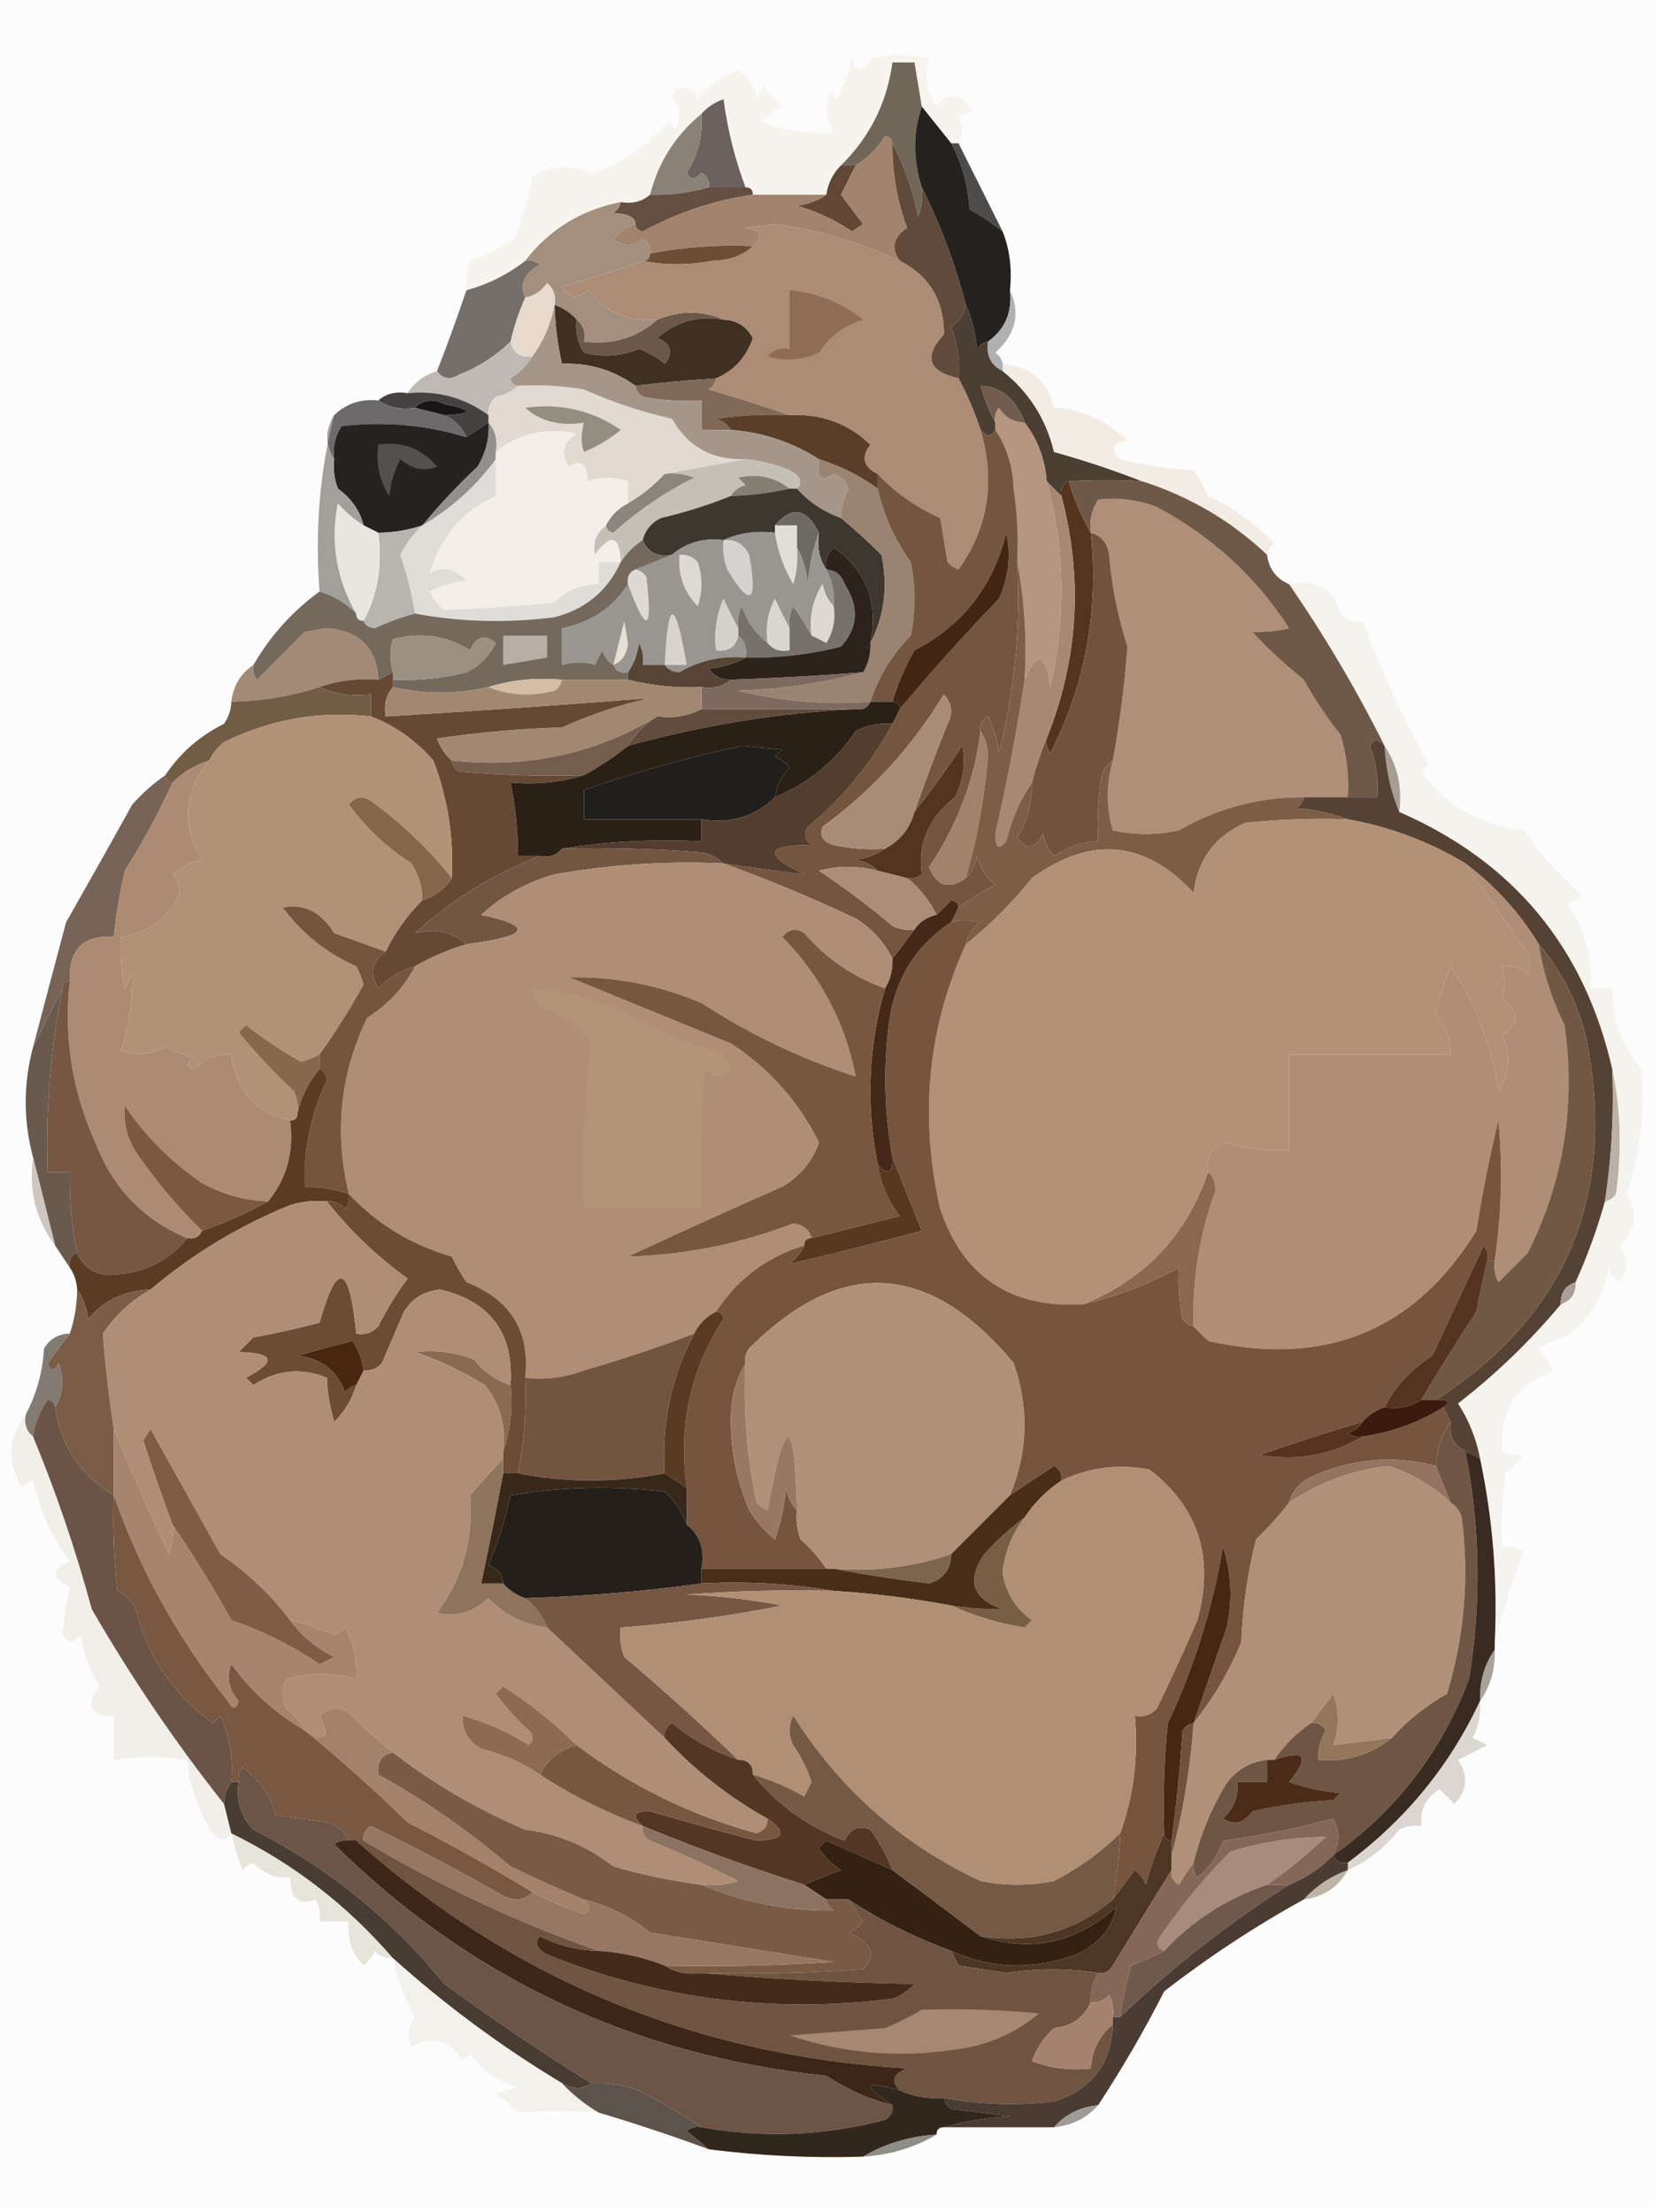 <?xml version="1.0" encoding="UTF-8"?>
<!DOCTYPE svg PUBLIC "-//W3C//DTD SVG 1.1//EN" "http://www.w3.org/Graphics/SVG/1.1/DTD/svg11.dtd">
<svg xmlns="http://www.w3.org/2000/svg" version="1.1" width="226px" height="301px" style="shape-rendering:geometricPrecision; text-rendering:geometricPrecision; image-rendering:optimizeQuality; fill-rule:evenodd; clip-rule:evenodd" xmlns:xlink="http://www.w3.org/1999/xlink">
<g><path style="opacity:1" fill="#fdfcfd" d="M -0.5,-0.5 C 74.833,-0.5 150.167,-0.5 225.5,-0.5C 225.5,99.833 225.5,200.167 225.5,300.5C 150.167,300.5 74.833,300.5 -0.5,300.5C -0.5,200.167 -0.5,99.833 -0.5,-0.5 Z"/></g>
<g><path style="opacity:1" fill="#f6f4ed" d="M 130.5,19.5 C 130.167,19.5 129.833,19.5 129.5,19.5C 128.167,17.833 126.833,16.167 125.5,14.5C 125.167,12.5 124.833,10.5 124.5,8.5C 123.5,8.5 122.5,8.5 121.5,8.5C 120.751,13.998 118.418,18.664 114.5,22.5C 113.4,23.605 112.733,24.938 112.5,26.5C 109.167,26.5 105.833,26.5 102.5,26.5C 102.5,25.833 102.167,25.5 101.5,25.5C 100.066,21.7 99.066,17.7 98.5,13.5C 97.261,13.942 96.261,14.609 95.5,15.5C 91.99,18.358 89.657,22.024 88.5,26.5C 87.432,27.434 86.099,27.768 84.5,27.5C 79.123,28.558 74.79,31.224 71.5,35.5C 69.117,37.358 66.45,38.692 63.5,39.5C 63.343,38.127 63.51,36.793 64,35.5C 66.088,34.692 68.088,33.692 70,32.5C 71.2,29.487 72.034,26.653 72.5,24C 75.133,22.5 77.8,22.333 80.5,23.5C 84.726,22.161 88.226,19.828 91,16.5C 91.333,16.833 91.667,17.167 92,17.5C 92.72,15.888 92.554,14.388 91.5,13C 92.682,11.322 93.848,11.488 95,13.5C 95.97,11.94 97.803,10.606 100.5,9.5C 101.971,10.38 102.804,11.714 103,13.5C 103.333,12.833 103.667,12.167 104,11.5C 104.645,12.646 105.478,13.646 106.5,14.5C 105.5,15.167 104.5,15.833 103.5,16.5C 106.759,17.766 110.093,18.266 113.5,18C 112.424,16.274 112.257,14.441 113,12.5C 113.333,12.833 113.667,13.167 114,13.5C 114.973,11.608 115.64,9.608 116,7.5C 116.451,9.929 117.285,10.095 118.5,8C 121.167,7.333 123.833,7.333 126.5,8C 125.739,10.179 126.072,12.345 127.5,14.5C 128.968,12.468 130.635,12.635 132.5,15C 131.833,15.333 131.167,15.667 130.5,16C 131.171,16.986 131.171,18.153 130.5,19.5 Z"/></g>
<g><path style="opacity:1" fill="#706759" d="M 125.5,14.5 C 124.285,18.033 124.285,21.699 125.5,25.5C 125.657,26.873 125.49,28.207 125,29.5C 124.262,25.89 123.095,22.557 121.5,19.5C 121.44,18.957 121.107,18.624 120.5,18.5C 119.479,20.188 118.145,21.521 116.5,22.5C 115.833,22.5 115.167,22.5 114.5,22.5C 118.418,18.664 120.751,13.998 121.5,8.5C 122.5,8.5 123.5,8.5 124.5,8.5C 124.833,10.5 125.167,12.5 125.5,14.5 Z"/></g>
<g><path style="opacity:1" fill="#6c625d" d="M 101.5,25.5 C 99.833,25.5 98.167,25.5 96.5,25.5C 96.631,24.624 96.297,23.957 95.5,23.5C 94.604,24.506 93.938,24.506 93.5,23.5C 95.055,21.057 95.722,18.39 95.5,15.5C 96.261,14.609 97.261,13.942 98.5,13.5C 99.066,17.7 100.066,21.7 101.5,25.5 Z"/></g>
<g><path style="opacity:1" fill="#8b8277" d="M 95.5,15.5 C 95.722,18.39 95.055,21.057 93.5,23.5C 93.938,24.506 94.604,24.506 95.5,23.5C 96.297,23.957 96.631,24.624 96.5,25.5C 93.828,26.261 91.162,26.594 88.5,26.5C 89.657,22.024 91.99,18.358 95.5,15.5 Z"/></g>
<g><path style="opacity:1" fill="#644f40" d="M 96.5,25.5 C 98.167,25.5 99.833,25.5 101.5,25.5C 102.167,25.5 102.5,25.833 102.5,26.5C 97.333,27.228 92.333,28.895 87.5,31.5C 86.893,31.376 86.56,31.043 86.5,30.5C 86.506,29.583 85.506,29.083 83.5,29C 84.056,28.617 84.389,28.117 84.5,27.5C 86.099,27.768 87.432,27.434 88.5,26.5C 91.162,26.594 93.828,26.261 96.5,25.5 Z"/></g>
<g><path style="opacity:1" fill="#4d4c4a" d="M 129.5,19.5 C 129.833,19.5 130.167,19.5 130.5,19.5C 132.498,23.495 134.498,27.495 136.5,31.5C 135.115,30.386 133.615,29.386 132,28.5C 131.799,25.247 130.966,22.247 129.5,19.5 Z"/></g>
<g><path style="opacity:1" fill="#614734" d="M 114.5,22.5 C 115.167,22.5 115.833,22.5 116.5,22.5C 115.847,23.807 115.18,25.14 114.5,26.5C 115.5,27.833 116.5,29.167 117.5,30.5C 117,30.833 116.5,31.167 116,31.5C 113.711,29.94 111.211,28.773 108.5,28C 110.058,27.79 111.391,27.29 112.5,26.5C 112.733,24.938 113.4,23.605 114.5,22.5 Z"/></g>
<g><path style="opacity:1" fill="#a1836e" d="M 121.5,19.5 C 121.464,23.45 122.131,27.284 123.5,31C 121.608,32.313 121.274,33.813 122.5,35.5C 117.144,33.001 111.477,31.334 105.5,30.5C 104.167,30.667 102.833,30.833 101.5,31C 103.619,31.342 103.953,32.175 102.5,33.5C 97.77,33.283 93.103,33.617 88.5,34.5C 88.631,33.624 88.297,32.957 87.5,32.5C 86.109,33.645 84.776,33.645 83.5,32.5C 84.357,31.575 85.357,30.908 86.5,30.5C 86.56,31.043 86.893,31.376 87.5,31.5C 92.333,28.895 97.333,27.228 102.5,26.5C 105.833,26.5 109.167,26.5 112.5,26.5C 111.391,27.29 110.058,27.79 108.5,28C 111.211,28.773 113.711,29.94 116,31.5C 116.5,31.167 117,30.833 117.5,30.5C 116.5,29.167 115.5,27.833 114.5,26.5C 115.18,25.14 115.847,23.807 116.5,22.5C 118.145,21.521 119.479,20.188 120.5,18.5C 121.107,18.624 121.44,18.957 121.5,19.5 Z"/></g>
<g><path style="opacity:1" fill="#a48f7e" d="M 84.5,27.5 C 84.389,28.117 84.056,28.617 83.5,29C 85.506,29.083 86.506,29.583 86.5,30.5C 85.357,30.908 84.357,31.575 83.5,32.5C 84.776,33.645 86.109,33.645 87.5,32.5C 88.297,32.957 88.631,33.624 88.5,34.5C 88.5,35.167 88.167,35.5 87.5,35.5C 83.91,36.816 80.244,37.983 76.5,39C 77.536,40.617 78.703,40.784 80,39.5C 82.437,42.481 85.603,43.815 89.5,43.5C 86.749,45.974 83.416,46.974 79.5,46.5C 79.737,45.209 79.404,44.209 78.5,43.5C 77.71,42.599 76.71,41.932 75.5,41.5C 75.719,40.325 75.386,39.325 74.5,38.5C 73.735,39.612 72.735,40.279 71.5,40.5C 70.683,38.692 71.35,37.192 73.5,36C 72.906,35.536 72.239,35.369 71.5,35.5C 74.79,31.224 79.123,28.558 84.5,27.5 Z"/></g>
<g><path style="opacity:1" fill="#6c4e37" d="M 102.5,33.5 C 101.129,34.787 99.295,35.453 97,35.5C 93.63,36.113 90.463,36.113 87.5,35.5C 88.167,35.5 88.5,35.167 88.5,34.5C 93.103,33.617 97.77,33.283 102.5,33.5 Z"/></g>
<g><path style="opacity:1" fill="#e7dacd" d="M 75.5,41.5 C 75.019,44.078 74.019,46.412 72.5,48.5C 70.821,48.715 69.821,48.048 69.5,46.5C 69.971,44.421 70.637,42.421 71.5,40.5C 72.735,40.279 73.735,39.612 74.5,38.5C 75.386,39.325 75.719,40.325 75.5,41.5 Z"/></g>
<g><path style="opacity:1" fill="#24221f" d="M 125.5,14.5 C 126.833,16.167 128.167,17.833 129.5,19.5C 130.966,22.247 131.799,25.247 132,28.5C 133.615,29.386 135.115,30.386 136.5,31.5C 137.473,33.948 137.806,36.615 137.5,39.5C 137.834,42.491 136.834,44.824 134.5,46.5C 133.883,46.611 133.383,46.944 133,47.5C 132.809,45.292 132.309,43.292 131.5,41.5C 130.03,35.906 128.03,30.573 125.5,25.5C 124.285,21.699 124.285,18.033 125.5,14.5 Z"/></g>
<g><path style="opacity:1" fill="#afb0af" d="M 137.5,39.5 C 138.965,42.656 138.299,45.489 135.5,48C 136.056,48.383 136.389,48.883 136.5,49.5C 136.5,49.833 136.5,50.167 136.5,50.5C 134.896,49.713 134.229,48.38 134.5,46.5C 136.834,44.824 137.834,42.491 137.5,39.5 Z"/></g>
<g><path style="opacity:1" fill="#6b584a" d="M 98.5,43.5 C 95.017,42.916 92.017,43.749 89.5,46C 91.405,46.826 91.739,47.993 90.5,49.5C 89.452,48.617 88.285,47.95 87,47.5C 84.547,48.493 82.047,48.66 79.5,48C 78.62,46.644 78.287,45.144 78.5,43.5C 79.404,44.209 79.737,45.209 79.5,46.5C 83.416,46.974 86.749,45.974 89.5,43.5C 92.604,42.225 95.604,42.225 98.5,43.5 Z"/></g>
<g><path style="opacity:1" fill="#756e69" d="M 71.5,35.5 C 72.239,35.369 72.906,35.536 73.5,36C 71.35,37.192 70.683,38.692 71.5,40.5C 70.637,42.421 69.971,44.421 69.5,46.5C 67.478,48.456 65.145,49.956 62.5,51C 61.251,51.74 60.251,51.574 59.5,50.5C 60.914,46.881 62.248,43.214 63.5,39.5C 66.45,38.692 69.117,37.358 71.5,35.5 Z"/></g>
<g><path style="opacity:1" fill="#604a3c" d="M 121.5,19.5 C 123.095,22.557 124.262,25.89 125,29.5C 125.49,28.207 125.657,26.873 125.5,25.5C 128.03,30.573 130.03,35.906 131.5,41.5C 131.279,42.735 130.612,43.735 129.5,44.5C 130.374,46.747 130.708,49.08 130.5,51.5C 126.355,50.556 125.688,48.556 128.5,45.5C 128.527,40.889 126.527,37.556 122.5,35.5C 121.274,33.813 121.608,32.313 123.5,31C 122.131,27.284 121.464,23.45 121.5,19.5 Z"/></g>
<g><path style="opacity:1" fill="#403022" d="M 75.5,41.5 C 76.71,41.932 77.71,42.599 78.5,43.5C 78.287,45.144 78.62,46.644 79.5,48C 82.047,48.66 84.547,48.493 87,47.5C 88.285,47.95 89.452,48.617 90.5,49.5C 91.739,47.993 91.405,46.826 89.5,46C 92.017,43.749 95.017,42.916 98.5,43.5C 100.311,43.572 101.644,44.405 102.5,46C 101.628,48.592 99.961,50.425 97.5,51.5C 93.821,51.724 90.154,52.058 86.5,52.5C 83.554,50.368 80.221,49.368 76.5,49.5C 75.908,46.873 75.575,44.206 75.5,41.5 Z"/></g>
<g><path style="opacity:1" fill="#bfb9b3" d="M 69.5,46.5 C 69.821,48.048 70.821,48.715 72.5,48.5C 71.77,49.712 70.77,50.712 69.5,51.5C 69.624,52.107 69.957,52.44 70.5,52.5C 69.737,53.268 68.737,53.768 67.5,54C 66.748,54.671 66.414,55.504 66.5,56.5C 63.274,54.123 59.607,53.123 55.5,53.5C 56.436,52.026 57.77,51.026 59.5,50.5C 60.251,51.574 61.251,51.74 62.5,51C 65.145,49.956 67.478,48.456 69.5,46.5 Z"/></g>
<g><path style="opacity:1" fill="#4b3f34" d="M 131.5,41.5 C 132.309,43.292 132.809,45.292 133,47.5C 133.383,46.944 133.883,46.611 134.5,46.5C 134.229,48.38 134.896,49.713 136.5,50.5C 140.096,53.357 142.429,57.024 143.5,61.5C 147.597,62.644 151.597,63.977 155.5,65.5C 152.196,65.297 148.863,65.297 145.5,65.5C 144.662,65.842 144.328,66.508 144.5,67.5C 143.833,66.833 143.167,66.167 142.5,65.5C 142.278,62.496 141.278,59.829 139.5,57.5C 138.328,54.313 136.328,52.646 133.5,52.5C 134.028,54.336 134.694,56.003 135.5,57.5C 135.5,57.833 135.5,58.167 135.5,58.5C 135.062,59.506 134.396,59.506 133.5,58.5C 132.688,56.055 131.688,53.722 130.5,51.5C 130.708,49.08 130.374,46.747 129.5,44.5C 130.612,43.735 131.279,42.735 131.5,41.5 Z"/></g>
<g><path style="opacity:1" fill="#e2dad1" d="M 70.5,52.5 C 73.518,52.335 76.518,52.502 79.5,53C 83.363,54.732 87.363,56.066 91.5,57C 93.64,60.818 96.973,62.651 101.5,62.5C 97.833,63.167 94.167,63.833 90.5,64.5C 89.055,66.063 87.388,67.396 85.5,68.5C 85.5,67.5 85.5,66.5 85.5,65.5C 83.54,64.862 81.707,64.862 80,65.5C 79.935,63.117 79.102,62.45 77.5,63.5C 76.246,61.741 76.579,60.241 78.5,59C 74.401,58.125 70.734,58.959 67.5,61.5C 67.768,59.901 67.434,58.568 66.5,57.5C 66.5,57.167 66.5,56.833 66.5,56.5C 66.414,55.504 66.748,54.671 67.5,54C 68.737,53.768 69.737,53.268 70.5,52.5 Z"/></g>
<g><path style="opacity:1" fill="#806a57" d="M 97.5,51.5 C 97.389,52.117 97.056,52.617 96.5,53C 100.311,54.105 103.978,55.272 107.5,56.5C 104.15,56.335 100.817,56.502 97.5,57C 98.416,57.278 99.082,57.778 99.5,58.5C 98.167,58.5 96.833,58.5 95.5,58.5C 95.5,57.167 95.5,55.833 95.5,54.5C 92.813,54.664 90.146,54.497 87.5,54C 86.944,53.617 86.611,53.117 86.5,52.5C 90.154,52.058 93.821,51.724 97.5,51.5 Z"/></g>
<g><path style="opacity:1" fill="#464242" d="M 55.5,53.5 C 59.607,53.123 63.274,54.123 66.5,56.5C 66.5,56.833 66.5,57.167 66.5,57.5C 65.5,58.167 64.5,58.833 63.5,59.5C 62.9,58.1 61.9,57.1 60.5,56.5C 64.449,56.307 64.449,55.807 60.5,55C 58.934,54.235 57.601,54.402 56.5,55.5C 54.585,55.785 52.919,55.451 51.5,54.5C 52.568,53.566 53.901,53.232 55.5,53.5 Z"/></g>
<g><path style="opacity:1" fill="#181516" d="M 56.5,55.5 C 57.601,54.402 58.934,54.235 60.5,55C 64.449,55.807 64.449,56.307 60.5,56.5C 59.167,56.167 57.833,55.833 56.5,55.5 Z"/></g>
<g><path style="opacity:1" fill="#715c4e" d="M 139.5,57.5 C 137.983,57.489 136.816,56.823 136,55.5C 135.536,56.094 135.369,56.761 135.5,57.5C 134.694,56.003 134.028,54.336 133.5,52.5C 136.328,52.646 138.328,54.313 139.5,57.5 Z"/></g>
<g><path style="opacity:1" fill="#6c6a6b" d="M 51.5,54.5 C 52.919,55.451 54.585,55.785 56.5,55.5C 57.833,55.833 59.167,56.167 60.5,56.5C 61.9,57.1 62.9,58.1 63.5,59.5C 57.949,57.812 52.282,57.312 46.5,58C 45.62,59.356 45.286,60.856 45.5,62.5C 44.258,60.611 44.258,58.611 45.5,56.5C 47.142,54.919 49.142,54.252 51.5,54.5 Z"/></g>
<g><path style="opacity:1" fill="#938d82" d="M 71.5,55.5 C 76.284,54.839 80.618,55.839 84.5,58.5C 82.999,59.752 81.332,60.752 79.5,61.5C 79.094,60.443 79.094,59.109 79.5,57.5C 76.302,58.036 73.635,57.369 71.5,55.5 Z"/></g>
<g><path style="opacity:1" fill="#5b3e2a" d="M 107.5,56.5 C 111.774,56.257 115.441,57.591 118.5,60.5C 117.211,62.219 117.545,63.553 119.5,64.5C 119.5,65.167 119.5,65.833 119.5,66.5C 117.062,64.733 114.395,63.399 111.5,62.5C 107.915,60.194 103.915,58.861 99.5,58.5C 99.082,57.778 98.416,57.278 97.5,57C 100.817,56.502 104.15,56.335 107.5,56.5 Z"/></g>
<g><path style="opacity:1" fill="#ac8c74" d="M 122.5,35.5 C 126.527,37.556 128.527,40.889 128.5,45.5C 125.688,48.556 126.355,50.556 130.5,51.5C 131.688,53.722 132.688,56.055 133.5,58.5C 135.542,65.493 134.542,71.826 130.5,77.5C 129.914,77.291 129.414,76.957 129,76.5C 128.667,74.5 128.333,72.5 128,70.5C 124.73,69.055 121.897,67.055 119.5,64.5C 117.545,63.553 117.211,62.219 118.5,60.5C 115.441,57.591 111.774,56.257 107.5,56.5C 103.978,55.272 100.311,54.105 96.5,53C 97.056,52.617 97.389,52.117 97.5,51.5C 99.961,50.425 101.628,48.592 102.5,46C 101.644,44.405 100.311,43.572 98.5,43.5C 95.604,42.225 92.604,42.225 89.5,43.5C 85.603,43.815 82.437,42.481 80,39.5C 78.703,40.784 77.536,40.617 76.5,39C 80.244,37.983 83.91,36.816 87.5,35.5C 90.463,36.113 93.63,36.113 97,35.5C 99.295,35.453 101.129,34.787 102.5,33.5C 103.953,32.175 103.619,31.342 101.5,31C 102.833,30.833 104.167,30.667 105.5,30.5C 111.477,31.334 117.144,33.001 122.5,35.5 Z"/></g>
<g><path style="opacity:1" fill="#8f6c56" d="M 107.5,39.5 C 111.198,39.85 114.531,41.184 117.5,43.5C 114.934,44.279 112.934,45.779 111.5,48C 109.099,49.039 106.766,49.206 104.5,48.5C 105.325,47.614 106.325,47.281 107.5,47.5C 107.5,44.833 107.5,42.167 107.5,39.5 Z"/></g>
<g><path style="opacity:1" fill="#a69689" d="M 75.5,41.5 C 75.575,44.206 75.908,46.873 76.5,49.5C 80.221,49.368 83.554,50.368 86.5,52.5C 86.611,53.117 86.944,53.617 87.5,54C 90.146,54.497 92.813,54.664 95.5,54.5C 95.5,55.833 95.5,57.167 95.5,58.5C 96.833,58.5 98.167,58.5 99.5,58.5C 103.915,58.861 107.915,60.194 111.5,62.5C 111.119,64.942 111.786,65.609 113.5,64.5C 114.5,64.833 115.167,65.5 115.5,66.5C 114.802,68.037 114.469,69.37 114.5,70.5C 112.118,69.649 110.118,68.316 108.5,66.5C 109.332,65.671 108.999,64.838 107.5,64C 105.564,63.187 103.564,62.687 101.5,62.5C 96.973,62.651 93.64,60.818 91.5,57C 87.363,56.066 83.363,54.732 79.5,53C 76.518,52.502 73.518,52.335 70.5,52.5C 69.957,52.44 69.624,52.107 69.5,51.5C 70.77,50.712 71.77,49.712 72.5,48.5C 74.019,46.412 75.019,44.078 75.5,41.5 Z"/></g>
<g><path style="opacity:1" fill="#f2ece5" d="M 136.5,50.5 C 136.5,50.167 136.5,49.833 136.5,49.5C 140.401,49.915 142.734,51.915 143.5,55.5C 147.411,55.747 150.744,57.247 153.5,60C 151.431,60.324 151.098,61.157 152.5,62.5C 155.785,63.324 159.118,63.824 162.5,64C 163.293,65.085 163.96,66.252 164.5,67.5C 167.913,69.077 170.913,71.244 173.5,74C 172.944,74.383 172.611,74.883 172.5,75.5C 167.629,70.895 161.962,67.561 155.5,65.5C 151.597,63.977 147.597,62.644 143.5,61.5C 142.429,57.024 140.096,53.357 136.5,50.5 Z"/></g>
<g><path style="opacity:1" fill="#92908c" d="M 66.5,57.5 C 67.434,58.568 67.768,59.901 67.5,61.5C 67.5,61.833 67.5,62.167 67.5,62.5C 64.795,66.205 61.462,69.205 57.5,71.5C 59.795,68.703 62.295,66.036 65,63.5C 66.128,61.655 66.628,59.655 66.5,57.5 Z"/></g>
<g><path style="opacity:1" fill="#c5c0b6" d="M 101.5,62.5 C 103.564,62.687 105.564,63.187 107.5,64C 108.999,64.838 109.332,65.671 108.5,66.5C 108.167,66.5 107.833,66.5 107.5,66.5C 105.473,64.912 103.139,64.412 100.5,65C 100.833,65.333 101.167,65.667 101.5,66C 100.584,66.278 99.918,66.778 99.5,67.5C 96.481,68.718 93.314,69.718 90,70.5C 88.69,71.13 87.856,72.13 87.5,73.5C 86.272,74.306 85.272,75.306 84.5,76.5C 84.344,72.865 83.178,72.531 81,75.5C 80.652,73.86 81.152,72.527 82.5,71.5C 82.56,72.043 82.893,72.376 83.5,72.5C 86.82,69.505 90.487,67.005 94.5,65C 93.207,64.51 91.873,64.343 90.5,64.5C 94.167,63.833 97.833,63.167 101.5,62.5 Z"/></g>
<g><path style="opacity:1" fill="#8a857d" d="M 90.5,64.5 C 91.873,64.343 93.207,64.51 94.5,65C 90.487,67.005 86.82,69.505 83.5,72.5C 82.893,72.376 82.56,72.043 82.5,71.5C 83.167,70.167 84.167,69.167 85.5,68.5C 87.388,67.396 89.055,66.063 90.5,64.5 Z"/></g>
<g><path style="opacity:1" fill="#242321" d="M 63.5,59.5 C 64.5,58.833 65.5,58.167 66.5,57.5C 66.628,59.655 66.128,61.655 65,63.5C 62.295,66.036 59.795,68.703 57.5,71.5C 55.565,72.15 53.565,72.483 51.5,72.5C 50.833,72.167 50.167,71.833 49.5,71.5C 48.969,69.456 47.802,67.789 46,66.5C 45.51,65.207 45.343,63.873 45.5,62.5C 45.286,60.856 45.62,59.356 46.5,58C 52.282,57.312 57.949,57.812 63.5,59.5 Z"/></g>
<g><path style="opacity:1" fill="#525150" d="M 51.5,60.5 C 54.755,60.014 57.422,61.014 59.5,63.5C 57.836,64.223 56.169,63.89 54.5,62.5C 53.702,64.078 53.202,65.744 53,67.5C 51.648,65.406 51.148,63.073 51.5,60.5 Z"/></g>
<g><path style="opacity:1" fill="#857e73" d="M 107.5,66.5 C 104.873,67.092 102.206,67.425 99.5,67.5C 99.918,66.778 100.584,66.278 101.5,66C 101.167,65.667 100.833,65.333 100.5,65C 103.139,64.412 105.473,64.912 107.5,66.5 Z"/></g>
<g><path style="opacity:1" fill="#3d372d" d="M 107.5,66.5 C 107.833,66.5 108.167,66.5 108.5,66.5C 110.118,68.316 112.118,69.649 114.5,70.5C 116.355,72.033 118.188,73.7 120,75.5C 120.912,79.806 120.412,83.806 118.5,87.5C 119.622,81.994 117.956,77.66 113.5,74.5C 112.614,75.325 112.281,76.325 112.5,77.5C 111.549,76.081 111.216,74.415 111.5,72.5C 109.815,69.144 107.815,68.811 105.5,71.5C 105.5,71.833 105.5,72.167 105.5,72.5C 102.941,72.198 100.607,72.532 98.5,73.5C 95.772,73.171 93.439,73.837 91.5,75.5C 89.517,75.843 88.183,75.177 87.5,73.5C 87.856,72.13 88.69,71.13 90,70.5C 93.314,69.718 96.481,68.718 99.5,67.5C 102.206,67.425 104.873,67.092 107.5,66.5 Z"/></g>
<g><path style="opacity:1" fill="#f4eeea" d="M 85.5,68.5 C 84.167,69.167 83.167,70.167 82.5,71.5C 81.152,72.527 80.652,73.86 81,75.5C 83.178,72.531 84.344,72.865 84.5,76.5C 83.5,76.5 82.5,76.5 81.5,76.5C 81.5,77.5 81.5,78.5 81.5,79.5C 79.158,79.504 77.158,80.338 75.5,82C 70.455,82.505 65.455,82.838 60.5,83C 59.643,82.311 58.977,81.478 58.5,80.5C 60.078,79.702 61.744,79.202 63.5,79C 61.945,77.354 60.279,77.021 58.5,78C 60.022,72.995 63.022,69.495 67.5,67.5C 67.5,65.833 67.5,64.167 67.5,62.5C 67.5,62.167 67.5,61.833 67.5,61.5C 70.734,58.959 74.401,58.125 78.5,59C 76.579,60.241 76.246,61.741 77.5,63.5C 79.102,62.45 79.935,63.117 80,65.5C 81.707,64.862 83.54,64.862 85.5,65.5C 85.5,66.5 85.5,67.5 85.5,68.5 Z"/></g>
<g><path style="opacity:1" fill="#6d6a63" d="M 111.5,72.5 C 110.686,74.631 110.186,76.964 110,79.5C 109.802,77.618 109.302,75.952 108.5,74.5C 108.5,73.5 108.5,72.5 108.5,71.5C 107.5,71.5 106.5,71.5 105.5,71.5C 107.815,68.811 109.815,69.144 111.5,72.5 Z"/></g>
<g><path style="opacity:1" fill="#a3a09c" d="M 45.5,56.5 C 44.258,58.611 44.258,60.611 45.5,62.5C 45.343,63.873 45.51,65.207 46,66.5C 47.802,67.789 48.969,69.456 49.5,71.5C 48.206,70.71 47.039,69.71 46,68.5C 44.981,73.839 45.814,78.839 48.5,83.5C 47.078,82.075 45.411,81.075 43.5,80.5C 42.867,72.097 43.533,64.097 45.5,56.5 Z"/></g>
<g><path style="opacity:1" fill="#9a8371" d="M 111.5,62.5 C 114.395,63.399 117.062,64.733 119.5,66.5C 120.316,70.147 121.816,73.48 124,76.5C 124.667,79.833 124.667,83.167 124,86.5C 121.445,89.082 119.611,92.082 118.5,95.5C 112.317,95.953 106.317,95.453 100.5,94C 106.4,93.79 112.066,92.956 117.5,91.5C 118.234,90.292 118.567,88.959 118.5,87.5C 120.412,83.806 120.912,79.806 120,75.5C 118.188,73.7 116.355,72.033 114.5,70.5C 114.469,69.37 114.802,68.037 115.5,66.5C 115.167,65.5 114.5,64.833 113.5,64.5C 111.786,65.609 111.119,64.942 111.5,62.5 Z"/></g>
<g><path style="opacity:1" fill="#dfddd8" d="M 67.5,62.5 C 67.5,64.167 67.5,65.833 67.5,67.5C 63.022,69.495 60.022,72.995 58.5,78C 60.279,77.021 61.945,77.354 63.5,79C 61.744,79.202 60.078,79.702 58.5,80.5C 58.977,81.478 59.643,82.311 60.5,83C 65.455,82.838 70.455,82.505 75.5,82C 77.158,80.338 79.158,79.504 81.5,79.5C 81.5,78.5 81.5,77.5 81.5,76.5C 82.5,76.5 83.5,76.5 84.5,76.5C 82.724,80.398 79.724,82.898 75.5,84C 68.986,84.82 62.653,84.653 56.5,83.5C 56.044,80.796 55.378,78.13 54.5,75.5C 55.286,73.959 56.286,72.626 57.5,71.5C 61.462,69.205 64.795,66.205 67.5,62.5 Z"/></g>
<g><path style="opacity:1" fill="#b8b5ae" d="M 57.5,71.5 C 56.286,72.626 55.286,73.959 54.5,75.5C 55.378,78.13 56.044,80.796 56.5,83.5C 54.634,84.014 52.8,84.68 51,85.5C 50.235,85.43 49.735,85.097 49.5,84.5C 51.423,80.971 52.089,76.971 51.5,72.5C 53.565,72.483 55.565,72.15 57.5,71.5 Z"/></g>
<g><path style="opacity:1" fill="#e0ded8" d="M 105.5,71.5 C 106.5,71.5 107.5,71.5 108.5,71.5C 108.5,72.5 108.5,73.5 108.5,74.5C 108.66,76.199 108.494,77.866 108,79.5C 106.711,77.355 105.878,75.022 105.5,72.5C 105.5,72.167 105.5,71.833 105.5,71.5 Z"/></g>
<g><path style="opacity:1" fill="#55341e" d="M 145.5,65.5 C 146.256,68.003 147.256,70.337 148.5,72.5C 149.611,83.11 147.778,93.11 143,102.5C 142.536,101.906 142.369,101.239 142.5,100.5C 146.819,89.704 147.486,78.704 144.5,67.5C 144.328,66.508 144.662,65.842 145.5,65.5 Z"/></g>
<g><path style="opacity:1" fill="#e8e6df" d="M 49.5,71.5 C 50.167,71.833 50.833,72.167 51.5,72.5C 52.089,76.971 51.423,80.971 49.5,84.5C 48.833,84.5 48.5,84.167 48.5,83.5C 45.814,78.839 44.981,73.839 46,68.5C 47.039,69.71 48.206,70.71 49.5,71.5 Z"/></g>
<g><path style="opacity:1" fill="#b59680" d="M 139.5,57.5 C 141.278,59.829 142.278,62.496 142.5,65.5C 144.986,74.684 145.153,84.018 143,93.5C 142.377,88.765 141.21,88.432 139.5,92.5C 139.821,86.974 139.488,81.641 138.5,76.5C 138.665,73.15 138.498,69.817 138,66.5C 137.902,63.478 137.068,60.811 135.5,58.5C 135.5,58.167 135.5,57.833 135.5,57.5C 135.369,56.761 135.536,56.094 136,55.5C 136.816,56.823 137.983,57.489 139.5,57.5 Z"/></g>
<g><path style="opacity:1" fill="#af8f78" d="M 183.5,108.5 C 181.5,108.5 179.5,108.5 177.5,108.5C 171.441,108.463 165.775,109.963 160.5,113C 157.5,113.667 154.5,113.667 151.5,113C 150.605,109.905 150.605,106.738 151.5,103.5C 152.428,98.514 153.095,93.348 153.5,88C 152.211,84.008 151.378,79.841 151,75.5C 150.764,73.881 149.931,72.881 148.5,72.5C 148.286,70.856 148.62,69.356 149.5,68C 152.207,67.672 154.874,68.005 157.5,69C 165.013,73.02 171.013,78.52 175.5,85.5C 173.979,85.88 172.313,86.046 170.5,86C 172.683,88.35 175.016,90.517 177.5,92.5C 178.955,95.126 180.622,97.626 182.5,100C 183.348,102.77 183.681,105.603 183.5,108.5 Z"/></g>
<g><path style="opacity:1" fill="#ded9d5" d="M 86.5,77.5 C 87.117,77.611 87.617,77.944 88,78.5C 88.882,86.043 88.048,86.377 85.5,79.5C 85.328,78.508 85.662,77.842 86.5,77.5 Z"/></g>
<g><path style="opacity:1" fill="#999590" d="M 105.5,72.5 C 105.878,75.022 106.711,77.355 108,79.5C 108.494,77.866 108.66,76.199 108.5,74.5C 109.302,75.952 109.802,77.618 110,79.5C 110.186,76.964 110.686,74.631 111.5,72.5C 111.216,74.415 111.549,76.081 112.5,77.5C 113.301,79.042 113.634,80.709 113.5,82.5C 112.732,81.737 112.232,80.737 112,79.5C 110.648,81.594 110.148,83.927 110.5,86.5C 109.768,85.192 108.934,83.858 108,82.5C 107.517,83.448 107.351,84.448 107.5,85.5C 106.839,84.282 106.172,82.949 105.5,81.5C 104.534,83.396 104.201,85.396 104.5,87.5C 102.903,86.263 101.737,84.596 101,82.5C 100.517,83.448 100.351,84.448 100.5,85.5C 99.839,84.282 99.172,82.949 98.5,81.5C 97.526,83.743 97.192,86.076 97.5,88.5C 99.179,88.715 100.179,88.048 100.5,86.5C 101.404,87.209 101.737,88.209 101.5,89.5C 98.235,89.208 95.235,89.875 92.5,91.5C 91.584,91.457 90.917,91.124 90.5,90.5C 89.5,90.5 88.5,90.5 87.5,90.5C 87.65,89.448 87.483,88.448 87,87.5C 86.79,89.058 86.29,90.391 85.5,91.5C 84.508,91.672 83.842,91.338 83.5,90.5C 82.778,90.082 82.278,89.416 82,88.5C 81.667,89.167 81.333,89.833 81,90.5C 79.701,90.034 78.201,90.034 76.5,90.5C 76.5,88.833 76.5,87.167 76.5,85.5C 80.409,84.722 83.409,82.722 85.5,79.5C 88.048,86.377 88.882,86.043 88,78.5C 87.617,77.944 87.117,77.611 86.5,77.5C 88.167,76.833 89.833,76.167 91.5,75.5C 93.439,73.837 95.772,73.171 98.5,73.5C 100.607,72.532 102.941,72.198 105.5,72.5 Z"/></g>
<g><path style="opacity:1" fill="#dedad3" d="M 92.5,75.5 C 93.496,75.414 94.329,75.748 95,76.5C 95.667,78.5 95.667,80.5 95,82.5C 93.097,80.559 92.264,78.226 92.5,75.5 Z"/></g>
<g><path style="opacity:1" fill="#d6d2cf" d="M 98.5,73.5 C 100.124,73.36 101.29,74.027 102,75.5C 103.198,82.119 102.198,82.786 99,77.5C 98.51,76.207 98.343,74.873 98.5,73.5 Z"/></g>
<g><path style="opacity:1" fill="#d9d5d1" d="M 107.5,85.5 C 107.5,86.5 107.5,87.5 107.5,88.5C 106.209,88.737 105.209,88.404 104.5,87.5C 104.201,85.396 104.534,83.396 105.5,81.5C 106.172,82.949 106.839,84.282 107.5,85.5 Z"/></g>
<g><path style="opacity:1" fill="#ddd8d4" d="M 113.5,82.5 C 113.785,84.288 113.452,85.955 112.5,87.5C 111.817,87.137 111.15,86.804 110.5,86.5C 110.148,83.927 110.648,81.594 112,79.5C 112.232,80.737 112.732,81.737 113.5,82.5 Z"/></g>
<g><path style="opacity:1" fill="#75695d" d="M 87.5,73.5 C 88.183,75.177 89.517,75.843 91.5,75.5C 89.833,76.167 88.167,76.833 86.5,77.5C 85.662,77.842 85.328,78.508 85.5,79.5C 83.409,82.722 80.409,84.722 76.5,85.5C 76.5,87.167 76.5,88.833 76.5,90.5C 78.201,90.034 79.701,90.034 81,90.5C 81.333,89.833 81.667,89.167 82,88.5C 82.278,89.416 82.778,90.082 83.5,90.5C 83.842,91.338 84.508,91.672 85.5,91.5C 85.5,91.833 85.5,92.167 85.5,92.5C 82.5,92.5 79.5,92.5 76.5,92.5C 72.958,92.187 69.625,92.521 66.5,93.5C 62.13,94.512 57.797,94.512 53.5,93.5C 53.5,93.167 53.5,92.833 53.5,92.5C 56.883,92.66 60.217,92.327 63.5,91.5C 65.272,90.64 66.605,89.307 67.5,87.5C 65.993,86.261 64.826,86.595 64,88.5C 60.817,86.477 57.317,85.977 53.5,87C 53.034,88.299 53.034,89.799 53.5,91.5C 52.833,91.833 52.167,92.167 51.5,92.5C 51.295,88.201 48.962,85.868 44.5,85.5C 43.5,85.667 42.5,85.833 41.5,86C 39.306,88.194 37.14,90.36 35,92.5C 34.536,91.906 34.369,91.239 34.5,90.5C 36.795,86.538 39.795,83.205 43.5,80.5C 45.411,81.075 47.078,82.075 48.5,83.5C 48.5,84.167 48.833,84.5 49.5,84.5C 49.735,85.097 50.235,85.43 51,85.5C 52.8,84.68 54.634,84.014 56.5,83.5C 62.653,84.653 68.986,84.82 75.5,84C 79.724,82.898 82.724,80.398 84.5,76.5C 85.272,75.306 86.272,74.306 87.5,73.5 Z"/></g>
<g><path style="opacity:1" fill="#76716b" d="M 112.5,77.5 C 113.75,77.577 114.583,78.244 115,79.5C 117.004,82.574 116.837,85.407 114.5,88C 110.23,89.075 105.897,89.575 101.5,89.5C 101.737,88.209 101.404,87.209 100.5,86.5C 100.5,86.167 100.5,85.833 100.5,85.5C 100.351,84.448 100.517,83.448 101,82.5C 101.737,84.596 102.903,86.263 104.5,87.5C 105.209,88.404 106.209,88.737 107.5,88.5C 107.5,87.5 107.5,86.5 107.5,85.5C 107.351,84.448 107.517,83.448 108,82.5C 108.934,83.858 109.768,85.192 110.5,86.5C 111.15,86.804 111.817,87.137 112.5,87.5C 113.452,85.955 113.785,84.288 113.5,82.5C 113.634,80.709 113.301,79.042 112.5,77.5 Z"/></g>
<g><path style="opacity:1" fill="#745640" d="M 133.5,58.5 C 134.396,59.506 135.062,59.506 135.5,58.5C 137.068,60.811 137.902,63.478 138,66.5C 138.498,69.817 138.665,73.15 138.5,76.5C 138.972,85.332 138.139,93.998 136,102.5C 135.798,100.744 135.298,99.078 134.5,97.5C 133.702,97.957 133.369,98.624 133.5,99.5C 132.678,106.118 130.345,112.285 126.5,118C 127.5,120.611 129.167,121.111 131.5,119.5C 132.268,118.737 132.768,117.737 133,116.5C 133.44,118.076 134.273,119.41 135.5,120.5C 134.09,121.093 132.424,122.093 130.5,123.5C 130.44,122.957 130.107,122.624 129.5,122.5C 128.818,123.243 128.151,123.909 127.5,124.5C 126.526,122.52 125.193,120.853 123.5,119.5C 124.239,119.631 124.906,119.464 125.5,119C 124.911,114.828 126.411,111.328 130,108.5C 131.15,106.246 131.484,103.913 131,101.5C 128.916,104.666 126.75,107.666 124.5,110.5C 125.895,106.485 127.395,102.485 129,98.5C 129.781,97.056 129.614,95.723 128.5,94.5C 124.184,101.647 118.684,107.647 112,112.5C 111.544,113.744 112.044,114.577 113.5,115C 115.81,115.497 118.143,115.663 120.5,115.5C 119.391,116.29 118.058,116.79 116.5,117C 117.737,117.232 118.737,117.732 119.5,118.5C 116.756,117.795 114.089,117.795 111.5,118.5C 114.969,120.799 118.302,123.299 121.5,126C 122.448,126.483 123.448,126.649 124.5,126.5C 123.488,127.872 122.488,129.205 121.5,130.5C 120.432,128.26 118.766,126.426 116.5,125C 110.537,122.186 104.537,119.686 98.5,117.5C 102.221,118.049 105.888,118.549 109.5,119C 103.859,116.316 104.192,114.983 110.5,115C 109.549,114.282 109.383,113.449 110,112.5C 114.771,108.566 118.605,103.899 121.5,98.5C 121.833,97.833 122.167,97.167 122.5,96.5C 126.793,91.371 131.293,86.371 136,81.5C 137.318,78.594 137.652,75.594 137,72.5C 135.218,79.773 131.051,85.106 124.5,88.5C 123.212,90.739 122.212,93.072 121.5,95.5C 120.5,95.5 119.5,95.5 118.5,95.5C 119.611,92.082 121.445,89.082 124,86.5C 124.667,83.167 124.667,79.833 124,76.5C 121.816,73.48 120.316,70.147 119.5,66.5C 119.5,65.833 119.5,65.167 119.5,64.5C 121.897,67.055 124.73,69.055 128,70.5C 128.333,72.5 128.667,74.5 129,76.5C 129.414,76.957 129.914,77.291 130.5,77.5C 134.542,71.826 135.542,65.493 133.5,58.5 Z"/></g>
<g><path style="opacity:1" fill="#d4d1cc" d="M 100.5,85.5 C 100.5,85.833 100.5,86.167 100.5,86.5C 100.179,88.048 99.179,88.715 97.5,88.5C 97.192,86.076 97.526,83.743 98.5,81.5C 99.172,82.949 99.839,84.282 100.5,85.5 Z"/></g>
<g><path style="opacity:1" fill="#b7afa6" d="M 68.5,86.5 C 70.5,86.5 72.5,86.5 74.5,86.5C 74.5,87.5 74.5,88.5 74.5,89.5C 72.5,89.833 70.5,90.167 68.5,90.5C 68.5,89.167 68.5,87.833 68.5,86.5 Z"/></g>
<g><path style="opacity:1" fill="#d8d3cb" d="M 90.5,90.5 C 90.918,81.309 91.918,81.309 93.5,90.5C 92.5,90.5 91.5,90.5 90.5,90.5 Z"/></g>
<g><path style="opacity:1" fill="#9c8f83" d="M 53.5,92.5 C 53.5,92.167 53.5,91.833 53.5,91.5C 53.034,89.799 53.034,88.299 53.5,87C 57.317,85.977 60.817,86.477 64,88.5C 64.826,86.595 65.993,86.261 67.5,87.5C 66.605,89.307 65.272,90.64 63.5,91.5C 60.217,92.327 56.883,92.66 53.5,92.5 Z"/></g>
<g><path style="opacity:1" fill="#e5dfd5" d="M 83.5,90.5 C 83.995,88.518 84.495,86.518 85,84.5C 85.167,85.5 85.333,86.5 85.5,87.5C 85.36,89.03 84.694,90.03 83.5,90.5 Z"/></g>
<g><path style="opacity:1" fill="#2e231a" d="M 118.5,87.5 C 118.567,88.959 118.234,90.292 117.5,91.5C 111.509,91.966 105.509,92.299 99.5,92.5C 98.244,92.539 97.244,92.039 96.5,91C 98.382,90.802 100.048,90.302 101.5,89.5C 105.897,89.575 110.23,89.075 114.5,88C 116.837,85.407 117.004,82.574 115,79.5C 114.583,78.244 113.75,77.577 112.5,77.5C 112.281,76.325 112.614,75.325 113.5,74.5C 117.956,77.66 119.622,81.994 118.5,87.5 Z"/></g>
<g><path style="opacity:1" fill="#422614" d="M 122.5,96.5 C 122.5,95.833 122.167,95.5 121.5,95.5C 122.212,93.072 123.212,90.739 124.5,88.5C 131.051,85.106 135.218,79.773 137,72.5C 137.652,75.594 137.318,78.594 136,81.5C 131.293,86.371 126.793,91.371 122.5,96.5 Z"/></g>
<g><path style="opacity:1" fill="#a38a76" d="M 51.5,92.5 C 48.721,92.279 46.054,92.612 43.5,93.5C 39.627,94.761 35.627,95.428 31.5,95.5C 31.75,93.326 32.75,91.659 34.5,90.5C 34.369,91.239 34.536,91.906 35,92.5C 37.14,90.36 39.306,88.194 41.5,86C 42.5,85.833 43.5,85.667 44.5,85.5C 48.962,85.868 51.295,88.201 51.5,92.5 Z"/></g>
<g><path style="opacity:1" fill="#564434" d="M 90.5,90.5 C 90.917,91.124 91.584,91.457 92.5,91.5C 95.235,89.875 98.235,89.208 101.5,89.5C 100.048,90.302 98.382,90.802 96.5,91C 97.244,92.039 98.244,92.539 99.5,92.5C 98.432,93.434 97.099,93.768 95.5,93.5C 92.098,93.658 88.764,93.324 85.5,92.5C 85.5,92.167 85.5,91.833 85.5,91.5C 86.29,90.391 86.79,89.058 87,87.5C 87.483,88.448 87.65,89.448 87.5,90.5C 88.5,90.5 89.5,90.5 90.5,90.5 Z"/></g>
<g><path style="opacity:1" fill="#d5bca5" d="M 76.5,92.5 C 76.389,93.117 76.056,93.617 75.5,94C 72.303,94.805 69.303,94.638 66.5,93.5C 69.625,92.521 72.958,92.187 76.5,92.5 Z"/></g>
<g><path style="opacity:1" fill="#7d695f" d="M 117.5,91.5 C 112.066,92.956 106.4,93.79 100.5,94C 106.317,95.453 112.317,95.953 118.5,95.5C 118.158,96.338 117.492,96.672 116.5,96.5C 109.5,96.5 102.5,96.5 95.5,96.5C 95.5,95.5 95.5,94.5 95.5,93.5C 97.099,93.768 98.432,93.434 99.5,92.5C 105.509,92.299 111.509,91.966 117.5,91.5 Z"/></g>
<g><path style="opacity:1" fill="#a88873" d="M 142.5,65.5 C 143.167,66.167 143.833,66.833 144.5,67.5C 147.486,78.704 146.819,89.704 142.5,100.5C 141.715,102.374 141.048,104.374 140.5,106.5C 138.871,108.858 137.705,111.524 137,114.5C 135.982,115.706 135.482,115.373 135.5,113.5C 137.093,106.536 138.426,99.536 139.5,92.5C 141.21,88.432 142.377,88.765 143,93.5C 145.153,84.018 144.986,74.684 142.5,65.5 Z"/></g>
<g><path style="opacity:1" fill="#f5f3ed" d="M 175.5,79.5 C 179.145,78.68 181.478,80.013 182.5,83.5C 183.325,84.386 184.325,84.719 185.5,84.5C 188.015,91.204 191.015,97.704 194.5,104C 194.167,104.333 193.833,104.667 193.5,105C 196.936,109.715 201.603,112.382 207.5,113C 209.438,115.982 212.105,118.982 215.5,122C 214.833,122.333 214.167,122.667 213.5,123C 215.818,126.475 216.818,130.308 216.5,134.5C 217.5,134.5 218.5,134.5 219.5,134.5C 219.472,138.75 220.805,142.416 223.5,145.5C 223.973,151.205 223.307,156.871 221.5,162.5C 223.058,165.105 222.725,167.438 220.5,169.5C 221.681,171.198 221.681,172.865 220.5,174.5C 219.808,173.975 219.308,173.308 219,172.5C 218.275,176.08 216.609,179.08 214,181.5C 212.491,182.09 210.991,182.756 209.5,183.5C 210.167,184.5 210.833,185.5 211.5,186.5C 206.45,188.382 204.116,192.049 204.5,197.5C 205.262,197.911 206.262,198.077 207.5,198C 206.667,198.833 205.833,199.667 205,200.5C 204.502,203.817 204.335,207.15 204.5,210.5C 205.552,210.351 206.552,210.517 207.5,211C 205.887,215.084 204.553,219.251 203.5,223.5C 203.901,215.026 203.234,206.693 201.5,198.5C 200.987,195.791 199.987,193.291 198.5,191C 203.675,186.991 208.341,182.491 212.5,177.5C 213.906,177.027 214.573,176.027 214.5,174.5C 216.112,170.942 217.445,167.275 218.5,163.5C 219.117,163.389 219.617,163.056 220,162.5C 220.818,156.651 220.652,150.985 219.5,145.5C 215.723,128.943 206.057,117.276 190.5,110.5C 190.932,107.123 190.265,104.123 188.5,101.5C 184.682,93.865 180.349,86.531 175.5,79.5 Z"/></g>
<g><path style="opacity:1" fill="#654934" d="M 53.5,91.5 C 53.5,91.833 53.5,92.167 53.5,92.5C 53.5,92.833 53.5,93.167 53.5,93.5C 52.566,94.568 52.232,95.901 52.5,97.5C 64.549,96.776 76.549,95.942 88.5,95C 84.363,95.934 80.363,97.268 76.5,99C 70.804,99.17 65.138,99.67 59.5,100.5C 59.942,101.739 60.609,102.739 61.5,103.5C 61.611,104.117 61.944,104.617 62.5,105C 68.157,105.499 73.824,105.666 79.5,105.5C 76.375,106.479 73.042,106.813 69.5,106.5C 70.207,109.786 70.54,113.119 70.5,116.5C 71.5,116.5 72.5,116.5 73.5,116.5C 67.253,118.884 61.586,122.384 56.5,127C 59.054,126.266 61.387,126.766 63.5,128.5C 61.02,129.242 58.687,130.242 56.5,131.5C 54.606,132.048 52.94,133.048 51.5,134.5C 50.316,132.533 50.65,130.866 52.5,129.5C 53.754,126.907 55.42,124.573 57.5,122.5C 59.23,121.974 60.564,120.974 61.5,119.5C 61.795,113.989 60.962,108.656 59,103.5C 56.561,100.726 53.728,98.726 50.5,97.5C 50.5,96.5 50.5,95.5 50.5,94.5C 47.941,94.802 45.607,94.468 43.5,93.5C 46.054,92.612 48.721,92.279 51.5,92.5C 52.167,92.167 52.833,91.833 53.5,91.5 Z"/></g>
<g><path style="opacity:1" fill="#a28871" d="M 76.5,92.5 C 79.5,92.5 82.5,92.5 85.5,92.5C 88.764,93.324 92.098,93.658 95.5,93.5C 95.5,94.5 95.5,95.5 95.5,96.5C 93.735,97.461 91.735,97.795 89.5,97.5C 81.015,102.616 71.682,104.616 61.5,103.5C 60.609,102.739 59.942,101.739 59.5,100.5C 65.138,99.67 70.804,99.17 76.5,99C 80.363,97.268 84.363,95.934 88.5,95C 76.549,95.942 64.549,96.776 52.5,97.5C 52.232,95.901 52.566,94.568 53.5,93.5C 57.797,94.512 62.13,94.512 66.5,93.5C 69.303,94.638 72.303,94.805 75.5,94C 76.056,93.617 76.389,93.117 76.5,92.5 Z"/></g>
<g><path style="opacity:1" fill="#624c3e" d="M 95.5,96.5 C 102.5,96.5 109.5,96.5 116.5,96.5C 106.093,97.009 95.76,98.675 85.5,101.5C 86.527,99.806 87.861,98.472 89.5,97.5C 91.735,97.795 93.735,97.461 95.5,96.5 Z"/></g>
<g><path style="opacity:1" fill="#725c46" d="M 43.5,93.5 C 45.607,94.468 47.941,94.802 50.5,94.5C 50.5,95.5 50.5,96.5 50.5,97.5C 43.451,96.718 36.784,97.885 30.5,101C 29.619,101.708 28.953,102.542 28.5,103.5C 26.589,104.075 24.922,105.075 23.5,106.5C 22.833,106.5 22.5,106.167 22.5,105.5C 24.529,102.473 27.196,100.14 30.5,98.5C 31.127,97.583 31.461,96.583 31.5,95.5C 35.627,95.428 39.627,94.761 43.5,93.5 Z"/></g>
<g><path style="opacity:1" fill="#6e5949" d="M 155.5,65.5 C 161.962,67.561 167.629,70.895 172.5,75.5C 172.738,77.404 173.738,78.738 175.5,79.5C 180.349,86.531 184.682,93.865 188.5,101.5C 187.637,100.537 186.97,100.537 186.5,101.5C 187.374,103.747 187.708,106.08 187.5,108.5C 186.167,108.5 184.833,108.5 183.5,108.5C 183.681,105.603 183.348,102.77 182.5,100C 180.622,97.626 178.955,95.126 177.5,92.5C 175.016,90.517 172.683,88.35 170.5,86C 172.313,86.046 173.979,85.88 175.5,85.5C 171.013,78.52 165.013,73.02 157.5,69C 154.874,68.005 152.207,67.672 149.5,68C 148.62,69.356 148.286,70.856 148.5,72.5C 147.256,70.337 146.256,68.003 145.5,65.5C 148.863,65.297 152.196,65.297 155.5,65.5 Z"/></g>
<g><path style="opacity:1" fill="#73523d" d="M 148.5,72.5 C 149.931,72.881 150.764,73.881 151,75.5C 151.378,79.841 152.211,84.008 153.5,88C 153.095,93.348 152.428,98.514 151.5,103.5C 150.778,103.918 150.278,104.584 150,105.5C 149.502,108.482 149.335,111.482 149.5,114.5C 147.323,114.586 145.323,115.253 143.5,116.5C 142.749,115.624 142.249,114.624 142,113.5C 140.815,115.559 139.648,115.726 138.5,114C 139.871,111.681 140.538,109.181 140.5,106.5C 141.048,104.374 141.715,102.374 142.5,100.5C 142.369,101.239 142.536,101.906 143,102.5C 147.778,93.11 149.611,83.11 148.5,72.5 Z"/></g>
<g><path style="opacity:1" fill="#755d4d" d="M 89.5,97.5 C 87.861,98.472 86.527,99.806 85.5,101.5C 83.636,103.014 81.636,104.347 79.5,105.5C 73.824,105.666 68.157,105.499 62.5,105C 61.944,104.617 61.611,104.117 61.5,103.5C 71.682,104.616 81.015,102.616 89.5,97.5 Z"/></g>
<g><path style="opacity:1" fill="#a98c78" d="M 124.5,110.5 C 123.876,112.754 122.543,114.421 120.5,115.5C 118.143,115.663 115.81,115.497 113.5,115C 112.044,114.577 111.544,113.744 112,112.5C 118.684,107.647 124.184,101.647 128.5,94.5C 129.614,95.723 129.781,97.056 129,98.5C 127.395,102.485 125.895,106.485 124.5,110.5 Z"/></g>
<g><path style="opacity:1" fill="#211f1e" d="M 105.5,108.5 C 102.766,111.143 99.433,112.143 95.5,111.5C 90.167,111.5 84.833,111.5 79.5,111.5C 79.5,110.167 79.5,108.833 79.5,107.5C 86.524,105.076 93.691,103.076 101,101.5C 102.833,101.667 104.667,101.833 106.5,102C 106.167,102.333 105.833,102.667 105.5,103C 106.308,103.308 106.975,103.808 107.5,104.5C 106.37,105.622 105.703,106.956 105.5,108.5 Z"/></g>
<g><path style="opacity:1" fill="#a69e95" d="M 188.5,101.5 C 190.265,104.123 190.932,107.123 190.5,110.5C 189.343,107.727 188.676,104.727 188.5,101.5 Z"/></g>
<g><path style="opacity:1" fill="#2a2016" d="M 118.5,95.5 C 119.5,95.5 120.5,95.5 121.5,95.5C 122.167,95.5 122.5,95.833 122.5,96.5C 122.167,97.167 121.833,97.833 121.5,98.5C 119.738,98.357 118.071,98.691 116.5,99.5C 113.71,103.628 110.043,106.628 105.5,108.5C 105.703,106.956 106.37,105.622 107.5,104.5C 106.975,103.808 106.308,103.308 105.5,103C 105.833,102.667 106.167,102.333 106.5,102C 104.667,101.833 102.833,101.667 101,101.5C 93.691,103.076 86.524,105.076 79.5,107.5C 79.5,108.833 79.5,110.167 79.5,111.5C 84.833,111.5 90.167,111.5 95.5,111.5C 95.5,112.5 95.5,113.5 95.5,114.5C 88.978,114.177 82.645,114.51 76.5,115.5C 75.791,116.404 74.791,116.737 73.5,116.5C 72.5,116.5 71.5,116.5 70.5,116.5C 70.54,113.119 70.207,109.786 69.5,106.5C 73.042,106.813 76.375,106.479 79.5,105.5C 81.636,104.347 83.636,103.014 85.5,101.5C 95.76,98.675 106.093,97.009 116.5,96.5C 117.492,96.672 118.158,96.338 118.5,95.5 Z"/></g>
<g><path style="opacity:1" fill="#53341e" d="M 123.5,119.5 C 122.167,119.167 120.833,118.833 119.5,118.5C 118.737,117.732 117.737,117.232 116.5,117C 118.058,116.79 119.391,116.29 120.5,115.5C 122.543,114.421 123.876,112.754 124.5,110.5C 126.75,107.666 128.916,104.666 131,101.5C 131.484,103.913 131.15,106.246 130,108.5C 126.411,111.328 124.911,114.828 125.5,119C 124.906,119.464 124.239,119.631 123.5,119.5 Z"/></g>
<g><path style="opacity:1" fill="#533d2e" d="M 121.5,98.5 C 118.605,103.899 114.771,108.566 110,112.5C 109.383,113.449 109.549,114.282 110.5,115C 104.192,114.983 103.859,116.316 109.5,119C 105.888,118.549 102.221,118.049 98.5,117.5C 97.737,116.732 96.737,116.232 95.5,116C 89.175,115.5 82.842,115.334 76.5,115.5C 82.645,114.51 88.978,114.177 95.5,114.5C 95.5,113.5 95.5,112.5 95.5,111.5C 99.433,112.143 102.766,111.143 105.5,108.5C 110.043,106.628 113.71,103.628 116.5,99.5C 118.071,98.691 119.738,98.357 121.5,98.5 Z"/></g>
<g><path style="opacity:1" fill="#a3826c" d="M 133.5,99.5 C 134.152,100.449 134.486,101.615 134.5,103C 134.023,108.691 133.023,114.191 131.5,119.5C 129.167,121.111 127.5,120.611 126.5,118C 130.345,112.285 132.678,106.118 133.5,99.5 Z"/></g>
<g><path style="opacity:1" fill="#b29276" d="M 50.5,97.5 C 53.728,98.726 56.561,100.726 59,103.5C 60.962,108.656 61.795,113.989 61.5,119.5C 58.416,115.586 54.749,112.086 50.5,109C 49.365,108.251 48.365,108.417 47.5,109.5C 49.828,112.66 52.661,115.327 56,117.5C 57.009,119.025 57.509,120.692 57.5,122.5C 55.42,124.573 53.754,126.907 52.5,129.5C 50.188,128.68 47.854,127.847 45.5,127C 43.721,124.107 41.388,122.94 38.5,123.5C 41.101,127.042 44.435,129.709 48.5,131.5C 48.931,132.293 49.264,133.127 49.5,134C 47.66,137.325 45.66,140.492 43.5,143.5C 42.735,143.923 41.902,144.257 41,144.5C 38.374,143.045 35.874,141.378 33.5,139.5C 33.167,139.833 32.833,140.167 32.5,140.5C 34.817,143.317 37.317,145.984 40,148.5C 40.483,149.448 40.65,150.448 40.5,151.5C 40.5,152.167 40.167,152.5 39.5,152.5C 34.772,151.402 32.105,148.402 31.5,143.5C 29.508,143.328 27.841,143.995 26.5,145.5C 25.304,145.154 25.304,144.654 26.5,144C 25.128,143.598 23.795,143.098 22.5,142.5C 20.567,143.52 18.567,143.687 16.5,143C 17.562,139.563 18.062,136.063 18,132.5C 17.667,133.167 17.333,133.833 17,134.5C 16.503,132.19 16.337,129.857 16.5,127.5C 19.748,127.064 22.248,125.398 24,122.5C 24.684,121.216 24.517,120.049 23.5,119C 24.623,117.956 25.956,117.29 27.5,117C 24.68,112.25 25.013,107.75 28.5,103.5C 28.953,102.542 29.619,101.708 30.5,101C 36.784,97.885 43.451,96.718 50.5,97.5 Z"/></g>
<g><path style="opacity:1" fill="#85664b" d="M 61.5,119.5 C 60.564,120.974 59.23,121.974 57.5,122.5C 57.509,120.692 57.009,119.025 56,117.5C 52.661,115.327 49.828,112.66 47.5,109.5C 48.365,108.417 49.365,108.251 50.5,109C 54.749,112.086 58.416,115.586 61.5,119.5 Z"/></g>
<g><path style="opacity:1" fill="#735642" d="M 76.5,115.5 C 82.842,115.334 89.175,115.5 95.5,116C 96.737,116.232 97.737,116.732 98.5,117.5C 90.762,117.144 83.095,117.644 75.5,119C 71.717,120.058 68.383,121.891 65.5,124.5C 72.754,126.047 72.088,127.38 63.5,128.5C 61.387,126.766 59.054,126.266 56.5,127C 61.586,122.384 67.253,118.884 73.5,116.5C 74.791,116.737 75.791,116.404 76.5,115.5 Z"/></g>
<g><path style="opacity:1" fill="#544335" d="M 188.5,101.5 C 188.676,104.727 189.343,107.727 190.5,110.5C 206.057,117.276 215.723,128.943 219.5,145.5C 219.746,151.559 219.413,157.559 218.5,163.5C 217.445,167.275 216.112,170.942 214.5,174.5C 213.094,174.973 212.427,175.973 212.5,177.5C 208.341,182.491 203.675,186.991 198.5,191C 199.987,193.291 200.987,195.791 201.5,198.5C 200.833,198.167 200.167,197.833 199.5,197.5C 197.896,196.713 197.229,195.38 197.5,193.5C 197.167,192.833 196.833,192.167 196.5,191.5C 197.557,190.794 197.224,190.461 195.5,190.5C 213.281,179.043 220.115,162.71 216,141.5C 214.862,136.557 212.695,132.224 209.5,128.5C 206.877,124.209 203.544,120.543 199.5,117.5C 194.539,114.513 189.205,112.513 183.5,111.5C 181.369,110.686 179.036,110.186 176.5,110C 177.056,109.617 177.389,109.117 177.5,108.5C 179.5,108.5 181.5,108.5 183.5,108.5C 184.833,108.5 186.167,108.5 187.5,108.5C 187.708,106.08 187.374,103.747 186.5,101.5C 186.97,100.537 187.637,100.537 188.5,101.5 Z"/></g>
<g><path style="opacity:1" fill="#ac8d78" d="M 119.5,118.5 C 120.833,118.833 122.167,119.167 123.5,119.5C 125.193,120.853 126.526,122.52 127.5,124.5C 126.222,124.782 125.222,125.449 124.5,126.5C 123.448,126.649 122.448,126.483 121.5,126C 118.302,123.299 114.969,120.799 111.5,118.5C 114.089,117.795 116.756,117.795 119.5,118.5 Z"/></g>
<g><path style="opacity:1" fill="#7d5d46" d="M 138.5,76.5 C 139.488,81.641 139.821,86.974 139.5,92.5C 138.426,99.536 137.093,106.536 135.5,113.5C 135.482,115.373 135.982,115.706 137,114.5C 137.705,111.524 138.871,108.858 140.5,106.5C 140.538,109.181 139.871,111.681 138.5,114C 139.648,115.726 140.815,115.559 142,113.5C 142.249,114.624 142.749,115.624 143.5,116.5C 145.323,115.253 147.323,114.586 149.5,114.5C 149.335,111.482 149.502,108.482 150,105.5C 150.278,104.584 150.778,103.918 151.5,103.5C 150.605,106.738 150.605,109.905 151.5,113C 154.5,113.667 157.5,113.667 160.5,113C 165.775,109.963 171.441,108.463 177.5,108.5C 177.389,109.117 177.056,109.617 176.5,110C 179.036,110.186 181.369,110.686 183.5,111.5C 178.821,111.334 174.155,111.501 169.5,112C 165.401,113.812 163.067,116.979 162.5,121.5C 155.84,114.361 148.506,113.694 140.5,119.5C 137.785,122.882 134.785,125.882 131.5,128.5C 131.721,127.265 132.388,126.265 133.5,125.5C 131.977,125.207 130.643,125.207 129.5,125.5C 129.833,124.833 130.167,124.167 130.5,123.5C 132.424,122.093 134.09,121.093 135.5,120.5C 134.273,119.41 133.44,118.076 133,116.5C 132.768,117.737 132.268,118.737 131.5,119.5C 133.023,114.191 134.023,108.691 134.5,103C 134.486,101.615 134.152,100.449 133.5,99.5C 133.369,98.624 133.702,97.957 134.5,97.5C 135.298,99.078 135.798,100.744 136,102.5C 138.139,93.998 138.972,85.332 138.5,76.5 Z"/></g>
<g><path style="opacity:1" fill="#786357" d="M 22.5,105.5 C 22.5,106.167 22.833,106.5 23.5,106.5C 21.602,110.627 19.436,114.627 17,118.5C 16.304,121.478 15.804,124.478 15.5,127.5C 11.347,127.202 9.347,129.202 9.5,133.5C 8.833,133.5 8.5,133.833 8.5,134.5C 7.167,137.167 5.833,139.833 4.5,142.5C 5.983,136.856 7.483,131.189 9,125.5C 12.045,120.161 15.045,114.828 18,109.5C 19.371,107.959 20.871,106.625 22.5,105.5 Z"/></g>
<g><path style="opacity:1" fill="#b29176" d="M 183.5,111.5 C 189.205,112.513 194.539,114.513 199.5,117.5C 202.449,121.797 205.449,126.131 208.5,130.5C 208.333,131.167 208.167,131.833 208,132.5C 206.989,131.663 205.822,131.33 204.5,131.5C 204.966,133.201 204.966,134.701 204.5,136C 207.003,137.549 207.003,139.216 204.5,141C 205.797,143.545 205.631,146.045 204,148.5C 203.105,142.309 200.938,136.642 197.5,131.5C 196.645,133.608 195.978,135.774 195.5,138C 196.856,139.567 197.523,141.4 197.5,143.5C 190.167,143.5 182.833,143.5 175.5,143.5C 175.5,147.833 175.5,152.167 175.5,156.5C 172.603,156.681 169.77,156.348 167,155.5C 164.98,156.032 164.147,157.365 164.5,159.5C 161.531,168.133 155.865,174.133 147.5,177.5C 137.59,178.065 131.09,173.732 128,164.5C 125.136,151.88 126.302,139.88 131.5,128.5C 134.785,125.882 137.785,122.882 140.5,119.5C 148.506,113.694 155.84,114.361 162.5,121.5C 163.067,116.979 165.401,113.812 169.5,112C 174.155,111.501 178.821,111.334 183.5,111.5 Z"/></g>
<g><path style="opacity:1" fill="#af8e75" d="M 98.5,117.5 C 104.537,119.686 110.537,122.186 116.5,125C 118.766,126.426 120.432,128.26 121.5,130.5C 121.567,131.959 121.234,133.292 120.5,134.5C 116.244,133.026 112.578,130.526 109.5,127C 108.365,126.251 107.365,126.417 106.5,127.5C 111.749,132.856 115.083,139.19 116.5,146.5C 109.099,144.121 102.099,140.788 95.5,136.5C 89.719,134.053 83.719,132.887 77.5,133C 84.833,136 92.167,139 99.5,142C 104.773,145.436 108.773,149.936 111.5,155.5C 110.589,158.082 108.923,160.082 106.5,161.5C 99.43,164.61 92.43,167.777 85.5,171C 93.239,170.786 100.739,169.286 108,166.5C 109.376,166.684 110.209,167.351 110.5,168.5C 109.833,168.5 109.5,168.833 109.5,169.5C 104.379,171.055 100.379,174.055 97.5,178.5C 96.167,179.167 95.167,180.167 94.5,181.5C 89.631,183.345 84.631,185.012 79.5,186.5C 76.913,187.48 74.247,187.813 71.5,187.5C 72.204,181.184 69.537,176.851 63.5,174.5C 62.738,173.372 62.071,172.205 61.5,171C 56.005,169.424 51.338,166.591 47.5,162.5C 45.474,154.122 46.308,146.122 50,138.5C 52.861,136.688 55.027,134.354 56.5,131.5C 58.687,130.242 61.02,129.242 63.5,128.5C 72.088,127.38 72.754,126.047 65.5,124.5C 68.383,121.891 71.717,120.058 75.5,119C 83.095,117.644 90.762,117.144 98.5,117.5 Z"/></g>
<g><path style="opacity:1" fill="#452918" d="M 130.5,123.5 C 130.167,124.167 129.833,124.833 129.5,125.5C 124.553,128.793 121.719,133.46 121,139.5C 120.254,145.551 120.421,151.551 121.5,157.5C 121.591,159.698 120.925,160.031 119.5,158.5C 117.877,150.35 118.21,142.35 120.5,134.5C 121.234,133.292 121.567,131.959 121.5,130.5C 122.488,129.205 123.488,127.872 124.5,126.5C 125.222,125.449 126.222,124.782 127.5,124.5C 128.151,123.909 128.818,123.243 129.5,122.5C 130.107,122.624 130.44,122.957 130.5,123.5 Z"/></g>
<g><path style="opacity:1" fill="#b49477" d="M 72.5,134.5 C 76.263,134.857 79.93,135.69 83.5,137C 88.215,139.687 93.215,141.854 98.5,143.5C 98.833,144.167 99.167,144.833 99.5,145.5C 98.349,146.731 97.183,146.731 96,145.5C 95.501,151.825 95.334,158.158 95.5,164.5C 90.167,164.5 84.833,164.5 79.5,164.5C 79.186,156.913 79.519,149.413 80.5,142C 78.726,139.56 76.392,137.894 73.5,137C 72.748,136.329 72.414,135.496 72.5,134.5 Z"/></g>
<g><path style="opacity:1" fill="#87684d" d="M 43.5,143.5 C 43.5,144.167 43.5,144.833 43.5,145.5C 42.015,147.249 41.015,149.249 40.5,151.5C 40.65,150.448 40.483,149.448 40,148.5C 37.317,145.984 34.817,143.317 32.5,140.5C 32.833,140.167 33.167,139.833 33.5,139.5C 35.874,141.378 38.374,143.045 41,144.5C 41.902,144.257 42.735,143.923 43.5,143.5 Z"/></g>
<g><path style="opacity:1" fill="#695a4d" d="M 8.5,134.5 C 6.88,142.742 6.214,151.076 6.5,159.5C 7.5,159.5 8.5,159.5 9.5,159.5C 9.423,163.215 9.756,166.881 10.5,170.5C 9.662,170.842 9.328,171.508 9.5,172.5C 8.833,171.5 8.167,170.5 7.5,169.5C 6.492,165.404 5.492,161.404 4.5,157.5C 3.167,152.5 3.167,147.5 4.5,142.5C 5.833,139.833 7.167,137.167 8.5,134.5 Z"/></g>
<g><path style="opacity:1" fill="#ad8b73" d="M 28.5,103.5 C 25.013,107.75 24.68,112.25 27.5,117C 25.956,117.29 24.623,117.956 23.5,119C 24.517,120.049 24.684,121.216 24,122.5C 22.248,125.398 19.748,127.064 16.5,127.5C 16.337,129.857 16.503,132.19 17,134.5C 17.333,133.833 17.667,133.167 18,132.5C 18.062,136.063 17.562,139.563 16.5,143C 18.567,143.687 20.567,143.52 22.5,142.5C 23.795,143.098 25.128,143.598 26.5,144C 25.304,144.654 25.304,145.154 26.5,145.5C 27.841,143.995 29.508,143.328 31.5,143.5C 32.105,148.402 34.772,151.402 39.5,152.5C 40.055,156.706 39.055,160.373 36.5,163.5C 33.312,163.382 30.312,162.549 27.5,161C 23.333,158.167 19.833,154.667 17,150.5C 16.743,153.017 17.41,155.35 19,157.5C 21.645,161.213 24.478,164.546 27.5,167.5C 27.158,168.338 26.492,168.672 25.5,168.5C 19.501,166 15.335,161.667 13,155.5C 9.831,148.539 8.665,141.206 9.5,133.5C 9.347,129.202 11.347,127.202 15.5,127.5C 15.804,124.478 16.304,121.478 17,118.5C 19.436,114.627 21.602,110.627 23.5,106.5C 24.922,105.075 26.589,104.075 28.5,103.5 Z"/></g>
<g><path style="opacity:1" fill="#75553d" d="M 52.5,129.5 C 50.65,130.866 50.316,132.533 51.5,134.5C 52.94,133.048 54.606,132.048 56.5,131.5C 55.027,134.354 52.861,136.688 50,138.5C 46.308,146.122 45.474,154.122 47.5,162.5C 45.565,161.85 43.565,161.517 41.5,161.5C 41.312,156.418 42.312,151.584 44.5,147C 44.43,146.235 44.097,145.735 43.5,145.5C 43.5,144.833 43.5,144.167 43.5,143.5C 45.66,140.492 47.66,137.325 49.5,134C 49.264,133.127 48.931,132.293 48.5,131.5C 44.435,129.709 41.101,127.042 38.5,123.5C 41.388,122.94 43.721,124.107 45.5,127C 47.854,127.847 50.188,128.68 52.5,129.5 Z"/></g>
<g><path style="opacity:1" fill="#bab1a7" d="M 219.5,145.5 C 220.652,150.985 220.818,156.651 220,162.5C 219.617,163.056 219.117,163.389 218.5,163.5C 219.413,157.559 219.746,151.559 219.5,145.5 Z"/></g>
<g><path style="opacity:1" fill="#765842" d="M 9.5,133.5 C 8.665,141.206 9.831,148.539 13,155.5C 15.335,161.667 19.501,166 25.5,168.5C 22.861,171.722 19.361,173.388 15,173.5C 12.791,173.443 11.291,172.443 10.5,170.5C 9.756,166.881 9.423,163.215 9.5,159.5C 8.5,159.5 7.5,159.5 6.5,159.5C 6.214,151.076 6.88,142.742 8.5,134.5C 8.5,133.833 8.833,133.5 9.5,133.5 Z"/></g>
<g><path style="opacity:1" fill="#7c5842" d="M 36.5,163.5 C 33.682,165.072 30.682,166.406 27.5,167.5C 24.478,164.546 21.645,161.213 19,157.5C 17.41,155.35 16.743,153.017 17,150.5C 19.833,154.667 23.333,158.167 27.5,161C 30.312,162.549 33.312,163.382 36.5,163.5 Z"/></g>
<g><path style="opacity:1" fill="#77573f" d="M 120.5,134.5 C 118.21,142.35 117.877,150.35 119.5,158.5C 119.918,161.09 120.918,163.423 122.5,165.5C 118.466,166.505 114.466,167.505 110.5,168.5C 110.209,167.351 109.376,166.684 108,166.5C 100.739,169.286 93.239,170.786 85.5,171C 92.43,167.777 99.43,164.61 106.5,161.5C 108.923,160.082 110.589,158.082 111.5,155.5C 108.773,149.936 104.773,145.436 99.5,142C 92.167,139 84.833,136 77.5,133C 83.719,132.887 89.719,134.053 95.5,136.5C 102.099,140.788 109.099,144.121 116.5,146.5C 115.083,139.19 111.749,132.856 106.5,127.5C 107.365,126.417 108.365,126.251 109.5,127C 112.578,130.526 116.244,133.026 120.5,134.5 Z"/></g>
<g><path style="opacity:1" fill="#b08d75" d="M 199.5,117.5 C 203.544,120.543 206.877,124.209 209.5,128.5C 210.074,132.325 211.241,135.991 213,139.5C 214.544,150.445 212.878,160.778 208,170.5C 206.667,171.833 205.333,173.167 204,174.5C 203.517,173.552 203.351,172.552 203.5,171.5C 204.427,165.189 204.594,158.856 204,152.5C 202.804,157.377 201.804,162.377 201,167.5C 192.643,181.078 180.477,186.078 164.5,182.5C 163.757,181.818 163.091,181.151 162.5,180.5C 162.298,174.142 163.298,167.975 165.5,162C 165.472,160.93 165.139,160.097 164.5,159.5C 164.147,157.365 164.98,156.032 167,155.5C 169.77,156.348 172.603,156.681 175.5,156.5C 175.5,152.167 175.5,147.833 175.5,143.5C 182.833,143.5 190.167,143.5 197.5,143.5C 197.523,141.4 196.856,139.567 195.5,138C 195.978,135.774 196.645,133.608 197.5,131.5C 200.938,136.642 203.105,142.309 204,148.5C 205.631,146.045 205.797,143.545 204.5,141C 207.003,139.216 207.003,137.549 204.5,136C 204.966,134.701 204.966,133.201 204.5,131.5C 205.822,131.33 206.989,131.663 208,132.5C 208.167,131.833 208.333,131.167 208.5,130.5C 205.449,126.131 202.449,121.797 199.5,117.5 Z"/></g>
<g><path style="opacity:1" fill="#cfc7bf" d="M 4.5,157.5 C 5.492,161.404 6.492,165.404 7.5,169.5C 4.886,166.032 3.886,162.032 4.5,157.5 Z"/></g>
<g><path style="opacity:1" fill="#5a3c25" d="M 43.5,145.5 C 44.097,145.735 44.43,146.235 44.5,147C 42.312,151.584 41.312,156.418 41.5,161.5C 43.565,161.517 45.565,161.85 47.5,162.5C 47.631,163.239 47.464,163.906 47,164.5C 46.329,163.748 45.496,163.414 44.5,163.5C 42.801,163.34 41.134,163.506 39.5,164C 32.495,166.863 26.161,170.696 20.5,175.5C 17.021,175.597 14.188,176.931 12,179.5C 11.79,177.942 11.29,176.609 10.5,175.5C 10.443,174.391 10.11,173.391 9.5,172.5C 9.328,171.508 9.662,170.842 10.5,170.5C 11.291,172.443 12.791,173.443 15,173.5C 19.361,173.388 22.861,171.722 25.5,168.5C 26.492,168.672 27.158,168.338 27.5,167.5C 30.682,166.406 33.682,165.072 36.5,163.5C 39.055,160.373 40.055,156.706 39.5,152.5C 40.167,152.5 40.5,152.167 40.5,151.5C 41.015,149.249 42.015,147.249 43.5,145.5 Z"/></g>
<g><path style="opacity:1" fill="#583821" d="M 121.5,157.5 C 122.773,160.735 124.107,164.068 125.5,167.5C 119.413,169.15 113.413,170.65 107.5,172C 108.381,171.292 109.047,170.458 109.5,169.5C 109.5,168.833 109.833,168.5 110.5,168.5C 114.466,167.505 118.466,166.505 122.5,165.5C 120.918,163.423 119.918,161.09 119.5,158.5C 120.925,160.031 121.591,159.698 121.5,157.5 Z"/></g>
<g><path style="opacity:1" fill="#715844" d="M 209.5,128.5 C 212.695,132.224 214.862,136.557 216,141.5C 220.115,162.71 213.281,179.043 195.5,190.5C 194.833,190.5 194.167,190.5 193.5,190.5C 195.901,186.48 198.401,182.48 201,178.5C 201.44,176.134 201.94,173.801 202.5,171.5C 202.833,171.5 203.167,171.5 203.5,171.5C 203.351,172.552 203.517,173.552 204,174.5C 205.333,173.167 206.667,171.833 208,170.5C 212.878,160.778 214.544,150.445 213,139.5C 211.241,135.991 210.074,132.325 209.5,128.5 Z"/></g>
<g><path style="opacity:1" fill="#a99f97" d="M 214.5,174.5 C 214.573,176.027 213.906,177.027 212.5,177.5C 212.427,175.973 213.094,174.973 214.5,174.5 Z"/></g>
<g><path style="opacity:1" fill="#76543e" d="M 131.5,128.5 C 126.302,139.88 125.136,151.88 128,164.5C 131.09,173.732 137.59,178.065 147.5,177.5C 152.148,176.4 156.481,174.733 160.5,172.5C 160.337,174.857 160.503,177.19 161,179.5C 161.383,180.056 161.883,180.389 162.5,180.5C 163.091,181.151 163.757,181.818 164.5,182.5C 180.477,186.078 192.643,181.078 201,167.5C 201.804,162.377 202.804,157.377 204,152.5C 204.594,158.856 204.427,165.189 203.5,171.5C 203.167,171.5 202.833,171.5 202.5,171.5C 202.631,170.761 202.464,170.094 202,169.5C 199.655,174.506 197.322,179.506 195,184.5C 192.14,186.312 189.973,188.646 188.5,191.5C 187.29,191.932 186.29,192.599 185.5,193.5C 180.822,194.892 176.156,196.392 171.5,198C 176.584,198.881 181.251,198.048 185.5,195.5C 189.493,194.923 193.16,193.59 196.5,191.5C 196.833,192.167 197.167,192.833 197.5,193.5C 196.262,195.214 195.595,197.214 195.5,199.5C 189.685,197.979 184.018,198.479 178.5,201C 176.937,201.759 175.937,202.926 175.5,204.5C 174.134,206.271 172.634,207.938 171,209.5C 169.855,214.083 169.189,218.749 169,223.5C 167.311,227.56 165.144,231.227 162.5,234.5C 163.993,230.178 165.493,225.844 167,221.5C 167.825,217.789 167.659,214.122 166.5,210.5C 165.093,218.886 162.593,226.886 159,234.5C 158.501,239.489 158.334,244.489 158.5,249.5C 157.531,251.663 156.698,253.996 156,256.5C 155.692,255.692 155.192,255.025 154.5,254.5C 153.479,255.901 152.479,257.235 151.5,258.5C 152.067,255.424 152.401,252.424 152.5,249.5C 154.332,244.422 154.998,239.089 154.5,233.5C 155.675,233.719 156.675,233.386 157.5,232.5C 159.438,228.508 161.271,224.508 163,220.5C 165.361,212.017 163.194,205.183 156.5,200C 152.305,199.191 148.305,199.691 144.5,201.5C 144.631,200.624 144.298,199.957 143.5,199.5C 141.471,200.844 139.471,202.177 137.5,203.5C 139.947,197.62 140.113,191.62 138,185.5C 126.497,171.676 114.497,171.009 102,183.5C 101.536,184.094 101.369,184.761 101.5,185.5C 100.027,188.017 99.36,190.85 99.5,194C 99.582,197.998 100.416,201.831 102,205.5C 102.941,207.061 104.108,208.395 105.5,209.5C 106.314,207.234 106.814,204.9 107,202.5C 107.232,203.737 107.732,204.737 108.5,205.5C 108.343,206.873 108.51,208.207 109,209.5C 110.376,210.705 111.542,212.038 112.5,213.5C 106.833,213.5 101.167,213.5 95.5,213.5C 95.975,210.918 95.308,208.918 93.5,207.5C 93.5,205.833 93.5,204.167 93.5,202.5C 92.302,194.131 93.968,186.465 98.5,179.5C 98.376,178.893 98.043,178.56 97.5,178.5C 100.379,174.055 104.379,171.055 109.5,169.5C 109.047,170.458 108.381,171.292 107.5,172C 113.413,170.65 119.413,169.15 125.5,167.5C 124.107,164.068 122.773,160.735 121.5,157.5C 120.421,151.551 120.254,145.551 121,139.5C 121.719,133.46 124.553,128.793 129.5,125.5C 130.643,125.207 131.977,125.207 133.5,125.5C 132.388,126.265 131.721,127.265 131.5,128.5 Z"/></g>
<g><path style="opacity:1" fill="#8a674f" d="M 164.5,159.5 C 165.139,160.097 165.472,160.93 165.5,162C 163.298,167.975 162.298,174.142 162.5,180.5C 161.883,180.389 161.383,180.056 161,179.5C 160.503,177.19 160.337,174.857 160.5,172.5C 156.481,174.733 152.148,176.4 147.5,177.5C 155.865,174.133 161.531,168.133 164.5,159.5 Z"/></g>
<g><path style="opacity:1" fill="#b09177" d="M 137.5,203.5 C 134.833,206.167 132.167,208.833 129.5,211.5C 124.356,213.264 119.023,213.931 113.5,213.5C 113.167,213.5 112.833,213.5 112.5,213.5C 111.542,212.038 110.376,210.705 109,209.5C 108.51,208.207 108.343,206.873 108.5,205.5C 108.202,192.443 106.869,192.443 104.5,205.5C 103.914,205.291 103.414,204.957 103,204.5C 101.683,198.243 101.183,191.909 101.5,185.5C 101.369,184.761 101.536,184.094 102,183.5C 114.497,171.009 126.497,171.676 138,185.5C 140.113,191.62 139.947,197.62 137.5,203.5 Z"/></g>
<g><path style="opacity:1" fill="#6c4c33" d="M 47.5,162.5 C 51.338,166.591 56.005,169.424 61.5,171C 62.071,172.205 62.738,173.372 63.5,174.5C 69.537,176.851 72.204,181.184 71.5,187.5C 71.706,191.898 71.373,196.232 70.5,200.5C 69.833,200.5 69.167,200.5 68.5,200.5C 68.5,199.833 68.5,199.167 68.5,198.5C 68.5,198.167 68.5,197.833 68.5,197.5C 69.477,194.713 69.81,191.713 69.5,188.5C 69.984,181.486 66.817,177.152 60,175.5C 57.849,175.643 56.182,176.643 55,178.5C 54,180.833 53,183.167 52,185.5C 51.329,186.252 50.496,186.586 49.5,186.5C 49.291,185.078 48.791,183.745 48,182.5C 45.527,183.12 43.027,183.786 40.5,184.5C 43.748,184.863 45.914,186.529 47,189.5C 47.383,188.944 47.883,188.611 48.5,188.5C 47.952,190.394 46.952,192.06 45.5,193.5C 44.9,191.424 44.567,189.424 44.5,187.5C 41.012,186.08 37.678,186.414 34.5,188.5C 34.167,188.167 33.833,187.833 33.5,187.5C 37.712,185.278 37.379,184.111 32.5,184C 33.167,183.333 33.833,182.667 34.5,182C 37.529,181.461 40.529,180.794 43.5,180C 45.901,171.496 47.568,171.996 48.5,181.5C 49.675,181.719 50.675,181.386 51.5,180.5C 52.651,178.191 53.984,176.024 55.5,174C 51.395,171.064 47.728,167.564 44.5,163.5C 45.496,163.414 46.329,163.748 47,164.5C 47.464,163.906 47.631,163.239 47.5,162.5 Z"/></g>
<g><path style="opacity:1" fill="#543421" d="M 202.5,171.5 C 201.94,173.801 201.44,176.134 201,178.5C 198.401,182.48 195.901,186.48 193.5,190.5C 192.081,191.451 190.415,191.784 188.5,191.5C 189.973,188.646 192.14,186.312 195,184.5C 197.322,179.506 199.655,174.506 202,169.5C 202.464,170.094 202.631,170.761 202.5,171.5 Z"/></g>
<g><path style="opacity:1" fill="#8a6a53" d="M 69.5,188.5 C 69.81,191.713 69.477,194.713 68.5,197.5C 68.938,194.107 68.105,191.107 66,188.5C 62.969,186.625 59.802,185.125 56.5,184C 59.207,183.672 61.874,184.005 64.5,185C 65.846,186.669 67.513,187.836 69.5,188.5 Z"/></g>
<g><path style="opacity:1" fill="#593b24" d="M 97.5,178.5 C 98.043,178.56 98.376,178.893 98.5,179.5C 93.968,186.465 92.302,194.131 93.5,202.5C 92.5,201.833 91.5,201.167 90.5,200.5C 90.057,193.708 91.391,187.375 94.5,181.5C 95.167,180.167 96.167,179.167 97.5,178.5 Z"/></g>
<g><path style="opacity:1" fill="#837a72" d="M 9.5,181.5 C 8.524,182.815 7.524,184.148 6.5,185.5C 6.846,186.696 7.346,186.696 8,185.5C 8.789,187.712 8.622,189.712 7.5,191.5C 7.44,190.957 7.107,190.624 6.5,190.5C 5.438,192.022 4.771,193.688 4.5,195.5C 3.596,194.791 3.263,193.791 3.5,192.5C 4.966,189.753 5.799,186.753 6,183.5C 6.816,182.177 7.983,181.511 9.5,181.5 Z"/></g>
<g><path style="opacity:1" fill="#b08e76" d="M 44.5,163.5 C 47.728,167.564 51.395,171.064 55.5,174C 53.984,176.024 52.651,178.191 51.5,180.5C 50.675,181.386 49.675,181.719 48.5,181.5C 47.568,171.996 45.901,171.496 43.5,180C 40.529,180.794 37.529,181.461 34.5,182C 33.833,182.667 33.167,183.333 32.5,184C 37.379,184.111 37.712,185.278 33.5,187.5C 33.833,187.833 34.167,188.167 34.5,188.5C 37.678,186.414 41.012,186.08 44.5,187.5C 44.567,189.424 44.9,191.424 45.5,193.5C 46.952,192.06 47.952,190.394 48.5,188.5C 48.833,187.833 49.167,187.167 49.5,186.5C 50.496,186.586 51.329,186.252 52,185.5C 53,183.167 54,180.833 55,178.5C 56.182,176.643 57.849,175.643 60,175.5C 66.817,177.152 69.984,181.486 69.5,188.5C 67.513,187.836 65.846,186.669 64.5,185C 61.874,184.005 59.207,183.672 56.5,184C 59.802,185.125 62.969,186.625 66,188.5C 68.105,191.107 68.938,194.107 68.5,197.5C 68.5,197.833 68.5,198.167 68.5,198.5C 67.017,200.094 65.517,201.76 64,203.5C 64.488,209.506 62.988,214.84 59.5,219.5C 61.998,220.121 64.332,219.455 66.5,217.5C 68.683,219.784 71.35,221.118 74.5,221.5C 79.833,226.5 85.167,231.5 90.5,236.5C 94.563,240.892 99.23,244.558 104.5,247.5C 104.53,248.497 104.03,249.164 103,249.5C 94.06,247.056 85.894,243.056 78.5,237.5C 75.499,234.507 72.165,231.841 68.5,229.5C 68.167,229.833 67.833,230.167 67.5,230.5C 68.815,232.316 70.315,233.983 72,235.5C 72.667,236.167 72.667,236.833 72,237.5C 69.209,235.711 66.209,234.378 63,233.5C 62.837,235.387 63.671,236.887 65.5,238C 68.442,238.697 71.109,239.864 73.5,241.5C 77.857,244.345 82.523,246.678 87.5,248.5C 87.369,249.376 87.703,250.043 88.5,250.5C 92.645,252.177 96.645,254.011 100.5,256C 98.866,256.494 97.199,256.66 95.5,256.5C 91.447,255.987 87.447,255.154 83.5,254C 79.974,251.238 75.974,249.572 71.5,249C 65.011,246.258 59.011,242.758 53.5,238.5C 51.37,236.873 49.37,235.04 47.5,233C 46.056,232.219 44.723,232.386 43.5,233.5C 45.004,236.506 44.337,237.172 41.5,235.5C 40.878,234.373 40.045,233.373 39,232.5C 38.333,231.167 38.333,229.833 39,228.5C 42.095,227.605 45.262,227.605 48.5,228.5C 48.702,226.011 48.202,223.677 47,221.5C 46.586,221.957 46.086,222.291 45.5,222.5C 43.55,221.628 41.55,220.961 39.5,220.5C 36.914,217.086 33.748,214.086 30,211.5C 26.819,205.801 23.652,200.135 20.5,194.5C 20.167,195 19.833,195.5 19.5,196C 20.775,199.921 22.109,203.754 23.5,207.5C 23.657,208.873 23.49,210.207 23,211.5C 20.342,205.804 17.842,200.137 15.5,194.5C 14.822,190.143 14.322,185.81 14,181.5C 15.737,178.926 17.904,176.926 20.5,175.5C 26.161,170.696 32.495,166.863 39.5,164C 41.134,163.506 42.801,163.34 44.5,163.5 Z"/></g>
<g><path style="opacity:1" fill="#482610" d="M 49.5,186.5 C 49.167,187.167 48.833,187.833 48.5,188.5C 47.883,188.611 47.383,188.944 47,189.5C 45.914,186.529 43.748,184.863 40.5,184.5C 43.027,183.786 45.527,183.12 48,182.5C 48.791,183.745 49.291,185.078 49.5,186.5 Z"/></g>
<g><path style="opacity:1" fill="#3b1b0e" d="M 193.5,190.5 C 194.167,190.5 194.833,190.5 195.5,190.5C 197.224,190.461 197.557,190.794 196.5,191.5C 193.16,193.59 189.493,194.923 185.5,195.5C 184.761,195.631 184.094,195.464 183.5,195C 184.416,194.722 185.082,194.222 185.5,193.5C 186.29,192.599 187.29,191.932 188.5,191.5C 190.415,191.784 192.081,191.451 193.5,190.5 Z"/></g>
<g><path style="opacity:1" fill="#725540" d="M 94.5,181.5 C 91.391,187.375 90.057,193.708 90.5,200.5C 83.734,201.809 77.068,201.809 70.5,200.5C 71.373,196.232 71.706,191.898 71.5,187.5C 74.247,187.813 76.913,187.48 79.5,186.5C 84.631,185.012 89.631,183.345 94.5,181.5 Z"/></g>
<g><path style="opacity:1" fill="#573420" d="M 185.5,193.5 C 185.082,194.222 184.416,194.722 183.5,195C 184.094,195.464 184.761,195.631 185.5,195.5C 181.251,198.048 176.584,198.881 171.5,198C 176.156,196.392 180.822,194.892 185.5,193.5 Z"/></g>
<g><path style="opacity:1" fill="#7b5d47" d="M 10.5,175.5 C 11.29,176.609 11.79,177.942 12,179.5C 14.188,176.931 17.021,175.597 20.5,175.5C 17.904,176.926 15.737,178.926 14,181.5C 14.322,185.81 14.822,190.143 15.5,194.5C 15.5,197.5 15.5,200.5 15.5,203.5C 10.949,200.811 8.282,196.811 7.5,191.5C 8.622,189.712 8.789,187.712 8,185.5C 7.346,186.696 6.846,186.696 6.5,185.5C 7.524,184.148 8.524,182.815 9.5,181.5C 10.149,179.565 10.483,177.565 10.5,175.5 Z"/></g>
<g><path style="opacity:1" fill="#38281a" d="M 68.5,200.5 C 69.167,200.5 69.833,200.5 70.5,200.5C 77.068,201.809 83.734,201.809 90.5,200.5C 91.5,201.167 92.5,201.833 93.5,202.5C 93.5,204.167 93.5,205.833 93.5,207.5C 92.897,205.81 91.897,204.31 90.5,203C 83.476,202.169 76.476,202.336 69.5,203.5C 68.812,206.783 67.812,209.949 66.5,213C 67.756,213.417 68.423,214.25 68.5,215.5C 67.5,215.5 66.5,215.5 65.5,215.5C 66.588,210.397 67.588,205.397 68.5,200.5 Z"/></g>
<g><path style="opacity:1" fill="#947360" d="M 195.5,199.5 C 196.167,201.167 196.833,202.833 197.5,204.5C 195.053,202.192 192.219,200.526 189,199.5C 184.06,200.09 179.56,201.756 175.5,204.5C 175.937,202.926 176.937,201.759 178.5,201C 184.018,198.479 189.685,197.979 195.5,199.5 Z"/></g>
<g><path style="opacity:1" fill="#987862" d="M 101.5,185.5 C 101.183,191.909 101.683,198.243 103,204.5C 103.414,204.957 103.914,205.291 104.5,205.5C 106.869,192.443 108.202,192.443 108.5,205.5C 107.732,204.737 107.232,203.737 107,202.5C 106.814,204.9 106.314,207.234 105.5,209.5C 104.108,208.395 102.941,207.061 102,205.5C 100.416,201.831 99.582,197.998 99.5,194C 99.36,190.85 100.027,188.017 101.5,185.5 Z"/></g>
<g><path style="opacity:1" fill="#b09077" d="M 197.5,204.5 C 198.222,204.918 198.722,205.584 199,206.5C 200.049,214.68 199.382,222.68 197,230.5C 194.086,232.178 191.586,234.178 189.5,236.5C 186.833,236.833 184.167,237.167 181.5,237.5C 182.363,235.105 182.363,232.771 181.5,230.5C 180.476,231.852 179.476,233.185 178.5,234.5C 176.5,235.833 174.833,237.5 173.5,239.5C 173.167,239.5 172.833,239.5 172.5,239.5C 169.832,239.834 167.832,241.167 166.5,243.5C 164.7,246.638 163.367,249.971 162.5,253.5C 161.842,254.398 161.176,255.398 160.5,256.5C 159.702,256.043 159.369,255.376 159.5,254.5C 159.5,253.833 159.5,253.167 159.5,252.5C 161.048,246.713 162.048,240.713 162.5,234.5C 165.144,231.227 167.311,227.56 169,223.5C 169.189,218.749 169.855,214.083 171,209.5C 172.634,207.938 174.134,206.271 175.5,204.5C 179.56,201.756 184.06,200.09 189,199.5C 192.219,200.526 195.053,202.192 197.5,204.5 Z"/></g>
<g><path style="opacity:1" fill="#8e745d" d="M 68.5,198.5 C 68.5,199.167 68.5,199.833 68.5,200.5C 67.588,205.397 66.588,210.397 65.5,215.5C 66.5,215.5 67.5,215.5 68.5,215.5C 69.29,216.401 70.29,217.068 71.5,217.5C 72.853,218.526 73.853,219.859 74.5,221.5C 71.35,221.118 68.683,219.784 66.5,217.5C 64.332,219.455 61.998,220.121 59.5,219.5C 62.988,214.84 64.488,209.506 64,203.5C 65.517,201.76 67.017,200.094 68.5,198.5 Z"/></g>
<g><path style="opacity:1" fill="#795e46" d="M 139.5,206.5 C 137.821,208.695 136.821,211.195 136.5,214C 136.93,216.717 138.263,218.884 140.5,220.5C 140.167,220.833 139.833,221.167 139.5,221.5C 135.929,220.919 132.596,219.919 129.5,218.5C 131.869,218.851 134.203,219.018 136.5,219C 132.384,217.601 131.551,215.101 134,211.5C 135.704,209.627 137.537,207.96 139.5,206.5 Z"/></g>
<g><path style="opacity:1" fill="#241f19" d="M 93.5,207.5 C 95.308,208.918 95.975,210.918 95.5,213.5C 95.5,214.167 95.5,214.833 95.5,215.5C 87.546,216.587 79.546,217.253 71.5,217.5C 70.29,217.068 69.29,216.401 68.5,215.5C 68.423,214.25 67.756,213.417 66.5,213C 67.812,209.949 68.812,206.783 69.5,203.5C 76.476,202.336 83.476,202.169 90.5,203C 91.897,204.31 92.897,205.81 93.5,207.5 Z"/></g>
<g><path style="opacity:1" fill="#7d644e" d="M 129.5,211.5 C 129.468,213.567 128.468,214.9 126.5,215.5C 122.008,214.949 117.674,214.282 113.5,213.5C 119.023,213.931 124.356,213.264 129.5,211.5 Z"/></g>
<g><path style="opacity:1" fill="#482d17" d="M 144.5,201.5 C 142.527,202.806 140.861,204.473 139.5,206.5C 137.537,207.96 135.704,209.627 134,211.5C 131.551,215.101 132.384,217.601 136.5,219C 134.203,219.018 131.869,218.851 129.5,218.5C 124.223,217.507 118.89,216.84 113.5,216.5C 107.69,215.51 101.69,215.177 95.5,215.5C 95.5,214.833 95.5,214.167 95.5,213.5C 101.167,213.5 106.833,213.5 112.5,213.5C 112.833,213.5 113.167,213.5 113.5,213.5C 117.674,214.282 122.008,214.949 126.5,215.5C 128.468,214.9 129.468,213.567 129.5,211.5C 132.167,208.833 134.833,206.167 137.5,203.5C 139.471,202.177 141.471,200.844 143.5,199.5C 144.298,199.957 144.631,200.624 144.5,201.5 Z"/></g>
<g><path style="opacity:1" fill="#f2eee8" d="M 3.5,192.5 C 3.263,193.791 3.596,194.791 4.5,195.5C 7.628,203.049 10.295,210.883 12.5,219C 17.917,228.369 23.917,237.202 30.5,245.5C 30.833,246.833 31.167,248.167 31.5,249.5C 30.603,250.598 29.77,250.598 29,249.5C 26.985,246.469 25.819,243.136 25.5,239.5C 22.008,239.002 18.674,239.002 15.5,239.5C 15.5,237.5 15.5,235.5 15.5,233.5C 12.227,233.529 11.56,232.196 13.5,229.5C 12.214,227.374 11.381,225.041 11,222.5C 10.107,223.711 9.274,223.711 8.5,222.5C 8.727,220.329 9.06,218.162 9.5,216C 6.972,214.684 6.972,213.517 9.5,212.5C 7.068,209.215 5.402,205.548 4.5,201.5C 3.914,201.709 3.414,202.043 3,202.5C 0.924,198.909 1.091,195.576 3.5,192.5 Z"/></g>
<g><path style="opacity:1" fill="#7f5c46" d="M 39.5,220.5 C 41.059,222.624 43.059,224.291 45.5,225.5C 44.833,225.833 44.167,226.167 43.5,226.5C 39.773,223.97 35.773,221.97 31.5,220.5C 28.979,215.974 26.312,211.641 23.5,207.5C 22.109,203.754 20.775,199.921 19.5,196C 19.833,195.5 20.167,195 20.5,194.5C 23.652,200.135 26.819,205.801 30,211.5C 33.748,214.086 36.914,217.086 39.5,220.5 Z"/></g>
<g><path style="opacity:1" fill="#755744" d="M 95.5,215.5 C 101.69,215.177 107.69,215.51 113.5,216.5C 106.825,216.334 100.158,216.5 93.5,217C 97.871,217.172 102.204,217.672 106.5,218.5C 99.223,219.94 91.89,220.94 84.5,221.5C 84.343,222.873 84.51,224.207 85,225.5C 90.336,230.004 95.503,234.671 100.5,239.5C 97.215,238.4 94.215,236.733 91.5,234.5C 90.703,234.957 90.369,235.624 90.5,236.5C 85.167,231.5 79.833,226.5 74.5,221.5C 73.853,219.859 72.853,218.526 71.5,217.5C 79.546,217.253 87.546,216.587 95.5,215.5 Z"/></g>
<g><path style="opacity:1" fill="#a7846e" d="M 15.5,194.5 C 17.842,200.137 20.342,205.804 23,211.5C 23.49,210.207 23.657,208.873 23.5,207.5C 26.312,211.641 28.979,215.974 31.5,220.5C 35.773,221.97 39.773,223.97 43.5,226.5C 44.167,226.167 44.833,225.833 45.5,225.5C 43.059,224.291 41.059,222.624 39.5,220.5C 41.55,220.961 43.55,221.628 45.5,222.5C 46.086,222.291 46.586,221.957 47,221.5C 48.202,223.677 48.702,226.011 48.5,228.5C 45.262,227.605 42.095,227.605 39,228.5C 38.333,229.833 38.333,231.167 39,232.5C 40.045,233.373 40.878,234.373 41.5,235.5C 37.559,233.228 34.225,230.228 31.5,226.5C 30.777,228.164 31.11,229.831 32.5,231.5C 32.154,232.696 31.654,232.696 31,231.5C 24.166,222.897 18.999,213.564 15.5,203.5C 15.5,200.5 15.5,197.5 15.5,194.5 Z"/></g>
<g><path style="opacity:1" fill="#b18f75" d="M 152.5,249.5 C 149.824,252.114 146.824,254.281 143.5,256C 140.167,256.667 136.833,256.667 133.5,256C 122.868,251.042 114.368,243.542 108,233.5C 107.333,234.833 107.333,236.167 108,237.5C 109.076,239.067 109.909,240.734 110.5,242.5C 110.167,243.167 109.833,243.833 109.5,244.5C 107.261,243.212 104.928,242.212 102.5,241.5C 102.5,240.167 101.833,239.5 100.5,239.5C 95.503,234.671 90.336,230.004 85,225.5C 84.51,224.207 84.343,222.873 84.5,221.5C 91.89,220.94 99.223,219.94 106.5,218.5C 102.204,217.672 97.871,217.172 93.5,217C 100.158,216.5 106.825,216.334 113.5,216.5C 118.89,216.84 124.223,217.507 129.5,218.5C 132.596,219.919 135.929,220.919 139.5,221.5C 139.833,221.167 140.167,220.833 140.5,220.5C 138.263,218.884 136.93,216.717 136.5,214C 136.821,211.195 137.821,208.695 139.5,206.5C 140.861,204.473 142.527,202.806 144.5,201.5C 148.305,199.691 152.305,199.191 156.5,200C 163.194,205.183 165.361,212.017 163,220.5C 161.271,224.508 159.438,228.508 157.5,232.5C 156.675,233.386 155.675,233.719 154.5,233.5C 154.998,239.089 154.332,244.422 152.5,249.5 Z"/></g>
<g><path style="opacity:1" fill="#a9a29a" d="M 203.5,224.5 C 203.59,227.152 202.924,229.485 201.5,231.5C 201.41,228.848 202.076,226.515 203.5,224.5 Z"/></g>
<g><path style="opacity:1" fill="#6f5543" d="M 197.5,193.5 C 197.229,195.38 197.896,196.713 199.5,197.5C 201.533,207.817 201.699,218.15 200,228.5C 196.26,238.402 190.094,246.402 181.5,252.5C 182.434,250.761 182.434,249.095 181.5,247.5C 176.58,248.827 171.58,249.827 166.5,250.5C 165.826,252.517 164.659,254.183 163,255.5C 162.536,254.906 162.369,254.239 162.5,253.5C 163.367,249.971 164.7,246.638 166.5,243.5C 167.832,241.167 169.832,239.834 172.5,239.5C 172.5,240.5 172.5,241.5 172.5,242.5C 171.167,242.5 169.833,242.5 168.5,242.5C 168.617,244.484 167.95,246.15 166.5,247.5C 167.962,248.471 169.295,248.138 170.5,246.5C 174.122,245.675 177.789,245.175 181.5,245C 181.833,244.667 182.167,244.333 182.5,244C 180.1,243.814 177.766,243.314 175.5,242.5C 178.369,239.038 177.702,238.038 173.5,239.5C 174.833,237.5 176.5,235.833 178.5,234.5C 179.376,234.369 180.043,234.702 180.5,235.5C 179.754,236.736 179.421,238.07 179.5,239.5C 183.324,239.79 186.658,238.79 189.5,236.5C 191.586,234.178 194.086,232.178 197,230.5C 199.382,222.68 200.049,214.68 199,206.5C 198.722,205.584 198.222,204.918 197.5,204.5C 196.833,202.833 196.167,201.167 195.5,199.5C 195.595,197.214 196.262,195.214 197.5,193.5 Z"/></g>
<g><path style="opacity:1" fill="#6b5446" d="M 7.5,191.5 C 8.282,196.811 10.949,200.811 15.5,203.5C 15.334,207.846 15.501,212.179 16,216.5C 17.158,216.998 17.991,217.831 18.5,219C 20.126,225.524 23.626,230.691 29,234.5C 29.333,234.167 29.667,233.833 30,233.5C 31.289,236.351 31.789,239.351 31.5,242.5C 30.89,243.391 30.557,244.391 30.5,245.5C 23.917,237.202 17.917,228.369 12.5,219C 10.295,210.883 7.628,203.049 4.5,195.5C 4.771,193.688 5.438,192.022 6.5,190.5C 7.107,190.624 7.44,190.957 7.5,191.5 Z"/></g>
<g><path style="opacity:1" fill="#8e6a52" d="M 78.5,237.5 C 76.205,238.136 74.539,239.469 73.5,241.5C 71.109,239.864 68.442,238.697 65.5,238C 63.671,236.887 62.837,235.387 63,233.5C 66.209,234.378 69.209,235.711 72,237.5C 72.667,236.833 72.667,236.167 72,235.5C 70.315,233.983 68.815,232.316 67.5,230.5C 67.833,230.167 68.167,229.833 68.5,229.5C 72.165,231.841 75.499,234.507 78.5,237.5 Z"/></g>
<g><path style="opacity:1" fill="#392b22" d="M 199.5,197.5 C 200.167,197.833 200.833,198.167 201.5,198.5C 203.234,206.693 203.901,215.026 203.5,223.5C 203.5,223.833 203.5,224.167 203.5,224.5C 202.076,226.515 201.41,228.848 201.5,231.5C 197.392,240.285 191.392,247.619 183.5,253.5C 182.508,253.672 181.842,253.338 181.5,252.5C 190.094,246.402 196.26,238.402 200,228.5C 201.699,218.15 201.533,207.817 199.5,197.5 Z"/></g>
<g><path style="opacity:1" fill="#533624" d="M 100.5,239.5 C 101.833,239.5 102.5,240.167 102.5,241.5C 105.801,245.579 109.967,248.579 115,250.5C 115.725,248.842 116.892,248.342 118.5,249C 119.758,250.741 120.758,252.574 121.5,254.5C 118.532,253.167 115.532,251.833 112.5,250.5C 112.167,250.833 111.833,251.167 111.5,251.5C 112.263,252.719 113.263,253.719 114.5,254.5C 112.709,255.17 111.042,255.837 109.5,256.5C 102.055,254.139 94.721,251.472 87.5,248.5C 85.946,247.105 86.279,246.439 88.5,246.5C 93.333,247.916 98.166,249.249 103,250.5C 106.733,250.387 107.233,249.387 104.5,247.5C 99.23,244.558 94.563,240.892 90.5,236.5C 90.369,235.624 90.703,234.957 91.5,234.5C 94.215,236.733 97.215,238.4 100.5,239.5 Z"/></g>
<g><path style="opacity:1" fill="#94775b" d="M 189.5,236.5 C 186.658,238.79 183.324,239.79 179.5,239.5C 179.421,238.07 179.754,236.736 180.5,235.5C 180.043,234.702 179.376,234.369 178.5,234.5C 179.476,233.185 180.476,231.852 181.5,230.5C 182.363,232.771 182.363,235.105 181.5,237.5C 184.167,237.167 186.833,236.833 189.5,236.5 Z"/></g>
<g><path style="opacity:1" fill="#6f523d" d="M 162.5,234.5 C 162.048,240.713 161.048,246.713 159.5,252.5C 159.5,251.833 159.5,251.167 159.5,250.5C 160.164,245.532 160.664,240.532 161,235.5C 161.383,234.944 161.883,234.611 162.5,234.5 Z"/></g>
<g><path style="opacity:1" fill="#795741" d="M 15.5,203.5 C 18.999,213.564 24.166,222.897 31,231.5C 31.654,232.696 32.154,232.696 32.5,231.5C 31.11,229.831 30.777,228.164 31.5,226.5C 34.225,230.228 37.559,233.228 41.5,235.5C 46.323,239.425 50.99,243.591 55.5,248C 61.291,250.961 66.958,254.128 72.5,257.5C 71.399,258.598 70.066,258.765 68.5,258C 62.625,254.632 56.625,251.465 50.5,248.5C 49.703,248.957 49.369,249.624 49.5,250.5C 49.167,250.5 48.833,250.5 48.5,250.5C 48.167,250.5 47.833,250.5 47.5,250.5C 46.942,249.21 45.942,248.377 44.5,248C 42.167,247.667 39.833,247.333 37.5,247C 36.81,244.304 35.31,242.137 33,240.5C 32.536,241.094 32.369,241.761 32.5,242.5C 32.167,242.5 31.833,242.5 31.5,242.5C 31.789,239.351 31.289,236.351 30,233.5C 29.667,233.833 29.333,234.167 29,234.5C 23.626,230.691 20.126,225.524 18.5,219C 17.991,217.831 17.158,216.998 16,216.5C 15.501,212.179 15.334,207.846 15.5,203.5 Z"/></g>
<g><path style="opacity:1" fill="#785741" d="M 78.5,237.5 C 85.894,243.056 94.06,247.056 103,249.5C 104.03,249.164 104.53,248.497 104.5,247.5C 107.233,249.387 106.733,250.387 103,250.5C 98.166,249.249 93.333,247.916 88.5,246.5C 86.279,246.439 85.946,247.105 87.5,248.5C 82.523,246.678 77.857,244.345 73.5,241.5C 74.539,239.469 76.205,238.136 78.5,237.5 Z"/></g>
<g><path style="opacity:1" fill="#4b2c18" d="M 172.5,239.5 C 172.833,239.5 173.167,239.5 173.5,239.5C 177.702,238.038 178.369,239.038 175.5,242.5C 177.766,243.314 180.1,243.814 182.5,244C 182.167,244.333 181.833,244.667 181.5,245C 177.789,245.175 174.122,245.675 170.5,246.5C 169.295,248.138 167.962,248.471 166.5,247.5C 167.95,246.15 168.617,244.484 168.5,242.5C 169.833,242.5 171.167,242.5 172.5,242.5C 172.5,241.5 172.5,240.5 172.5,239.5 Z"/></g>
<g><path style="opacity:1" fill="#dcd6d0" d="M 201.5,231.5 C 201.643,233.262 201.309,234.929 200.5,236.5C 201.167,236.833 201.833,237.167 202.5,237.5C 201.167,238.167 199.833,238.833 198.5,239.5C 199.954,241.667 199.788,243.667 198,245.5C 197.333,244.833 196.667,244.167 196,243.5C 194.117,244.653 193.284,246.319 193.5,248.5C 192.448,248.351 191.448,248.517 190.5,249C 188.559,251.454 186.225,253.287 183.5,254.5C 183.5,254.167 183.5,253.833 183.5,253.5C 191.392,247.619 197.392,240.285 201.5,231.5 Z"/></g>
<g><path style="opacity:1" fill="#452712" d="M 162.5,234.5 C 161.883,234.611 161.383,234.944 161,235.5C 160.664,240.532 160.164,245.532 159.5,250.5C 158.833,250.5 158.5,250.167 158.5,249.5C 158.334,244.489 158.501,239.489 159,234.5C 162.593,226.886 165.093,218.886 166.5,210.5C 167.659,214.122 167.825,217.789 167,221.5C 165.493,225.844 163.993,230.178 162.5,234.5 Z"/></g>
<g><path style="opacity:1" fill="#a88b7b" d="M 172.5,256.5 C 166.993,258.368 162.326,261.368 158.5,265.5C 157.475,265.103 157.308,264.437 158,263.5C 160.819,259.351 163.986,255.517 167.5,252C 171.784,250.674 176.117,250.008 180.5,250C 177.935,252.41 175.268,254.576 172.5,256.5 Z"/></g>
<g><path style="opacity:1" fill="#a38269" d="M 53.5,238.5 C 51.952,238.821 51.285,239.821 51.5,241.5C 57.864,245.012 63.864,249.179 69.5,254C 72.893,255.62 76.227,257.12 79.5,258.5C 80.463,259.363 80.463,260.03 79.5,260.5C 77.055,259.688 74.722,258.688 72.5,257.5C 66.958,254.128 61.291,250.961 55.5,248C 50.99,243.591 46.323,239.425 41.5,235.5C 44.337,237.172 45.004,236.506 43.5,233.5C 44.723,232.386 46.056,232.219 47.5,233C 49.37,235.04 51.37,236.873 53.5,238.5 Z"/></g>
<g><path style="opacity:1" fill="#342112" d="M 121.5,254.5 C 125.455,257.44 129.455,260.44 133.5,263.5C 140.412,265.74 146.579,264.407 152,259.5C 151.394,262.46 149.561,264.627 146.5,266C 140.658,268.131 134.991,267.964 129.5,265.5C 124.48,263.657 119.813,261.323 115.5,258.5C 114.5,258.5 113.5,258.5 112.5,258.5C 111.5,257.833 110.5,257.167 109.5,256.5C 111.042,255.837 112.709,255.17 114.5,254.5C 113.263,253.719 112.263,252.719 111.5,251.5C 111.833,251.167 112.167,250.833 112.5,250.5C 115.532,251.833 118.532,253.167 121.5,254.5 Z"/></g>
<g><path style="opacity:1" fill="#745944" d="M 152.5,249.5 C 152.401,252.424 152.067,255.424 151.5,258.5C 146.358,262.896 140.358,264.563 133.5,263.5C 129.455,260.44 125.455,257.44 121.5,254.5C 120.758,252.574 119.758,250.741 118.5,249C 116.892,248.342 115.725,248.842 115,250.5C 109.967,248.579 105.801,245.579 102.5,241.5C 104.928,242.212 107.261,243.212 109.5,244.5C 109.833,243.833 110.167,243.167 110.5,242.5C 109.909,240.734 109.076,239.067 108,237.5C 107.333,236.167 107.333,234.833 108,233.5C 114.368,243.542 122.868,251.042 133.5,256C 136.833,256.667 140.167,256.667 143.5,256C 146.824,254.281 149.824,252.114 152.5,249.5 Z"/></g>
<g><path style="opacity:1" fill="#4e3625" d="M 158.5,249.5 C 158.5,250.167 158.833,250.5 159.5,250.5C 159.5,251.167 159.5,251.833 159.5,252.5C 159.5,253.167 159.5,253.833 159.5,254.5C 156.842,258.761 154.175,263.094 151.5,267.5C 151.043,268.298 150.376,268.631 149.5,268.5C 145.408,267.847 141.241,267.847 137,268.5C 134.833,268.167 132.667,267.833 130.5,267.5C 130.137,266.817 129.804,266.15 129.5,265.5C 134.991,267.964 140.658,268.131 146.5,266C 149.561,264.627 151.394,262.46 152,259.5C 146.579,264.407 140.412,265.74 133.5,263.5C 140.358,264.563 146.358,262.896 151.5,258.5C 152.479,257.235 153.479,255.901 154.5,254.5C 155.192,255.025 155.692,255.692 156,256.5C 156.698,253.996 157.531,251.663 158.5,249.5 Z"/></g>
<g><path style="opacity:1" fill="#856758" d="M 181.5,252.5 C 179.728,254.29 177.728,255.623 175.5,256.5C 174.5,256.5 173.5,256.5 172.5,256.5C 175.268,254.576 177.935,252.41 180.5,250C 176.117,250.008 171.784,250.674 167.5,252C 163.986,255.517 160.819,259.351 158,263.5C 157.308,264.437 157.475,265.103 158.5,265.5C 157.122,266.234 155.622,266.901 154,267.5C 153.338,269.813 152.838,272.146 152.5,274.5C 152.167,274.5 151.833,274.5 151.5,274.5C 151.649,273.448 151.483,272.448 151,271.5C 150.329,272.252 149.496,272.586 148.5,272.5C 148.433,271.041 148.766,269.708 149.5,268.5C 150.376,268.631 151.043,268.298 151.5,267.5C 154.175,263.094 156.842,258.761 159.5,254.5C 159.369,255.376 159.702,256.043 160.5,256.5C 161.176,255.398 161.842,254.398 162.5,253.5C 162.369,254.239 162.536,254.906 163,255.5C 164.659,254.183 165.826,252.517 166.5,250.5C 171.58,249.827 176.58,248.827 181.5,247.5C 182.434,249.095 182.434,250.761 181.5,252.5 Z"/></g>
<g><path style="opacity:1" fill="#e7e4dc" d="M 31.5,249.5 C 39.977,253.639 47.311,259.306 53.5,266.5C 52.504,266.586 51.671,266.252 51,265.5C 50.692,266.308 50.192,266.975 49.5,267.5C 47.914,265.827 47.247,263.827 47.5,261.5C 46.167,261.5 44.833,261.5 43.5,261.5C 43.65,260.448 43.483,259.448 43,258.5C 40.679,259.361 39.513,258.361 39.5,255.5C 37.508,255.672 35.842,255.005 34.5,253.5C 33.914,253.709 33.414,254.043 33,254.5C 32.392,252.846 31.892,251.179 31.5,249.5 Z"/></g>
<g><path style="opacity:1" fill="#795a44" d="M 53.5,238.5 C 59.011,242.758 65.011,246.258 71.5,249C 75.974,249.572 79.974,251.238 83.5,254C 87.447,255.154 91.447,255.987 95.5,256.5C 101.177,258.915 107.177,260.082 113.5,260C 112.944,259.617 112.611,259.117 112.5,258.5C 113.5,258.5 114.5,258.5 115.5,258.5C 116.141,259.482 116.807,260.482 117.5,261.5C 116.975,262.192 116.308,262.692 115.5,263C 118.732,264.355 119.398,266.022 117.5,268C 110.174,268.5 102.841,268.666 95.5,268.5C 93.585,268.784 91.919,268.451 90.5,267.5C 98.174,267.666 105.841,267.5 113.5,267C 105.167,265.667 96.833,264.333 88.5,263C 85.852,260.837 82.852,259.337 79.5,258.5C 76.227,257.12 72.893,255.62 69.5,254C 63.864,249.179 57.864,245.012 51.5,241.5C 51.285,239.821 51.952,238.821 53.5,238.5 Z"/></g>
<g><path style="opacity:1" fill="#bdb4a6" d="M 183.5,254.5 C 182.198,256.822 180.198,258.155 177.5,258.5C 179.147,256.674 181.147,255.34 183.5,254.5 Z"/></g>
<g><path style="opacity:1" fill="#957763" d="M 72.5,257.5 C 74.722,258.688 77.055,259.688 79.5,260.5C 80.463,260.03 80.463,259.363 79.5,258.5C 82.852,259.337 85.852,260.837 88.5,263C 96.833,264.333 105.167,265.667 113.5,267C 105.841,267.5 98.174,267.666 90.5,267.5C 87.63,266.366 84.63,265.7 81.5,265.5C 70.372,261.604 59.705,256.604 49.5,250.5C 49.369,249.624 49.703,248.957 50.5,248.5C 56.625,251.465 62.625,254.632 68.5,258C 70.066,258.765 71.399,258.598 72.5,257.5 Z"/></g>
<g><path style="opacity:1" fill="#8c7361" d="M 87.5,248.5 C 94.721,251.472 102.055,254.139 109.5,256.5C 110.5,257.167 111.5,257.833 112.5,258.5C 112.611,259.117 112.944,259.617 113.5,260C 107.177,260.082 101.177,258.915 95.5,256.5C 97.199,256.66 98.866,256.494 100.5,256C 96.645,254.011 92.645,252.177 88.5,250.5C 87.703,250.043 87.369,249.376 87.5,248.5 Z"/></g>
<g><path style="opacity:1" fill="#6f5441" d="M 48.5,250.5 C 48.833,250.5 49.167,250.5 49.5,250.5C 59.705,256.604 70.372,261.604 81.5,265.5C 78.687,265.452 76.02,264.785 73.5,263.5C 72.707,264.355 73.04,265.189 74.5,266C 89.611,272.061 105.278,274.061 121.5,272C 122.672,271.581 123.672,270.915 124.5,270C 114.658,269.83 104.991,269.33 95.5,268.5C 102.841,268.666 110.174,268.5 117.5,268C 119.398,266.022 118.732,264.355 115.5,263C 116.308,262.692 116.975,262.192 117.5,261.5C 116.807,260.482 116.141,259.482 115.5,258.5C 119.813,261.323 124.48,263.657 129.5,265.5C 129.804,266.15 130.137,266.817 130.5,267.5C 132.667,267.833 134.833,268.167 137,268.5C 141.241,267.847 145.408,267.847 149.5,268.5C 148.766,269.708 148.433,271.041 148.5,272.5C 147.547,274.61 145.881,275.777 143.5,276C 142.128,277.242 141.128,278.742 140.5,280.5C 143.086,281.48 145.753,281.813 148.5,281.5C 148.654,279.03 149.654,277.03 151.5,275.5C 151.335,280.84 148.668,284.34 143.5,286C 138.472,286.588 133.472,286.422 128.5,285.5C 126.379,285.675 124.379,285.341 122.5,284.5C 121.232,283.213 121.565,282.213 123.5,281.5C 94.808,279.762 69.808,269.429 48.5,250.5 Z"/></g>
<g><path style="opacity:1" fill="#6f594d" d="M 172.5,256.5 C 173.5,256.5 174.5,256.5 175.5,256.5C 167.26,261.737 159.593,267.737 152.5,274.5C 152.838,272.146 153.338,269.813 154,267.5C 155.622,266.901 157.122,266.234 158.5,265.5C 162.326,261.368 166.993,258.368 172.5,256.5 Z"/></g>
<g><path style="opacity:1" fill="#4a3c32" d="M 181.5,252.5 C 181.842,253.338 182.508,253.672 183.5,253.5C 183.5,253.833 183.5,254.167 183.5,254.5C 181.147,255.34 179.147,256.674 177.5,258.5C 170.881,262.149 164.548,266.315 158.5,271C 155.776,276.356 152.776,281.522 149.5,286.5C 147.033,286.755 145.033,287.755 143.5,289.5C 138.5,289.5 133.5,289.5 128.5,289.5C 131.305,288.681 134.305,288.181 137.5,288C 134.833,287.667 132.167,287.333 129.5,287C 128.944,286.617 128.611,286.117 128.5,285.5C 133.472,286.422 138.472,286.588 143.5,286C 148.668,284.34 151.335,280.84 151.5,275.5C 151.5,275.167 151.5,274.833 151.5,274.5C 151.833,274.5 152.167,274.5 152.5,274.5C 159.593,267.737 167.26,261.737 175.5,256.5C 177.728,255.623 179.728,254.29 181.5,252.5 Z"/></g>
<g><path style="opacity:1" fill="#442a19" d="M 81.5,265.5 C 84.63,265.7 87.63,266.366 90.5,267.5C 91.919,268.451 93.585,268.784 95.5,268.5C 104.991,269.33 114.658,269.83 124.5,270C 123.672,270.915 122.672,271.581 121.5,272C 105.278,274.061 89.611,272.061 74.5,266C 73.04,265.189 72.707,264.355 73.5,263.5C 76.02,264.785 78.687,265.452 81.5,265.5 Z"/></g>
<g><path style="opacity:1" fill="#a6826e" d="M 151.5,274.5 C 151.5,274.833 151.5,275.167 151.5,275.5C 149.654,277.03 148.654,279.03 148.5,281.5C 145.753,281.813 143.086,281.48 140.5,280.5C 141.128,278.742 142.128,277.242 143.5,276C 145.881,275.777 147.547,274.61 148.5,272.5C 149.496,272.586 150.329,272.252 151,271.5C 151.483,272.448 151.649,273.448 151.5,274.5 Z"/></g>
<g><path style="opacity:1" fill="#a68771" d="M 125.5,273.5 C 130.844,273.334 136.177,273.501 141.5,274C 138.06,276.868 134.06,278.535 129.5,279C 121.971,280.072 114.638,279.405 107.5,277C 111.833,276.667 116.167,276.333 120.5,276C 122.315,275.243 123.981,274.41 125.5,273.5 Z"/></g>
<g><path style="opacity:1" fill="#483c33" d="M 31.5,242.5 C 31.833,242.5 32.167,242.5 32.5,242.5C 32.104,245.044 32.771,247.211 34.5,249C 44.638,254.134 53.305,261.134 60.5,270C 67.023,274.758 73.689,279.258 80.5,283.5C 79.368,284.354 78.035,284.354 76.5,283.5C 68.299,278.565 60.633,272.899 53.5,266.5C 47.311,259.306 39.977,253.639 31.5,249.5C 31.167,248.167 30.833,246.833 30.5,245.5C 30.557,244.391 30.89,243.391 31.5,242.5 Z"/></g>
<g><path style="opacity:1" fill="#3d2518" d="M 47.5,250.5 C 47.833,250.5 48.167,250.5 48.5,250.5C 69.808,269.429 94.808,279.762 123.5,281.5C 121.565,282.213 121.232,283.213 122.5,284.5C 117.625,283.099 117.292,283.766 121.5,286.5C 118.327,285.687 115.327,284.353 112.5,282.5C 86.33,279.751 63.996,269.251 45.5,251C 46.094,250.536 46.761,250.369 47.5,250.5 Z"/></g>
<g><path style="opacity:1" fill="#f3f1eb" d="M 53.5,266.5 C 60.633,272.899 68.299,278.565 76.5,283.5C 77.984,285.074 79.651,286.407 81.5,287.5C 77.808,287.243 74.142,287.243 70.5,287.5C 69.646,286.478 68.646,285.645 67.5,285C 68.5,284.667 69.5,284.333 70.5,284C 67.78,283.277 65.613,281.777 64,279.5C 63.667,279.833 63.333,280.167 63,280.5C 61.258,277.649 58.925,276.982 56,278.5C 55.405,277.101 55.572,275.768 56.5,274.5C 55.1,271.965 54.1,269.298 53.5,266.5 Z"/></g>
<g><path style="opacity:1" fill="#5e534a" d="M 76.5,283.5 C 78.035,284.354 79.368,284.354 80.5,283.5C 82.734,283.38 84.901,283.713 87,284.5C 90.084,286.094 92.918,287.76 95.5,289.5C 94.761,289.369 94.094,289.536 93.5,290C 94.571,290.852 95.571,291.685 96.5,292.5C 91.582,290.685 86.582,289.018 81.5,287.5C 79.651,286.407 77.984,285.074 76.5,283.5 Z"/></g>
<g><path style="opacity:1" fill="#6c5446" d="M 47.5,250.5 C 46.761,250.369 46.094,250.536 45.5,251C 63.996,269.251 86.33,279.751 112.5,282.5C 115.327,284.353 118.327,285.687 121.5,286.5C 121.631,287.376 121.298,288.043 120.5,288.5C 112.234,290.673 103.901,291.006 95.5,289.5C 92.918,287.76 90.084,286.094 87,284.5C 84.901,283.713 82.734,283.38 80.5,283.5C 73.689,279.258 67.023,274.758 60.5,270C 53.305,261.134 44.638,254.134 34.5,249C 32.771,247.211 32.104,245.044 32.5,242.5C 32.369,241.761 32.536,241.094 33,240.5C 35.31,242.137 36.81,244.304 37.5,247C 39.833,247.333 42.167,247.667 44.5,248C 45.942,248.377 46.942,249.21 47.5,250.5 Z"/></g>
<g><path style="opacity:1" fill="#31271d" d="M 122.5,284.5 C 124.379,285.341 126.379,285.675 128.5,285.5C 128.611,286.117 128.944,286.617 129.5,287C 132.167,287.333 134.833,287.667 137.5,288C 134.305,288.181 131.305,288.681 128.5,289.5C 127.833,289.5 127.5,289.833 127.5,290.5C 123.838,290.723 120.505,291.723 117.5,293.5C 110.457,293.72 103.457,293.386 96.5,292.5C 95.571,291.685 94.571,290.852 93.5,290C 94.094,289.536 94.761,289.369 95.5,289.5C 103.901,291.006 112.234,290.673 120.5,288.5C 121.298,288.043 121.631,287.376 121.5,286.5C 117.292,283.766 117.625,283.099 122.5,284.5 Z"/></g>
<g><path style="opacity:1" fill="#a19b98" d="M 149.5,286.5 C 147.967,288.245 145.967,289.245 143.5,289.5C 145.033,287.755 147.033,286.755 149.5,286.5 Z"/></g>
<g><path style="opacity:1" fill="#8f8d87" d="M 127.5,290.5 C 124.495,292.277 121.162,293.277 117.5,293.5C 120.505,291.723 123.838,290.723 127.5,290.5 Z"/></g>
</svg>
